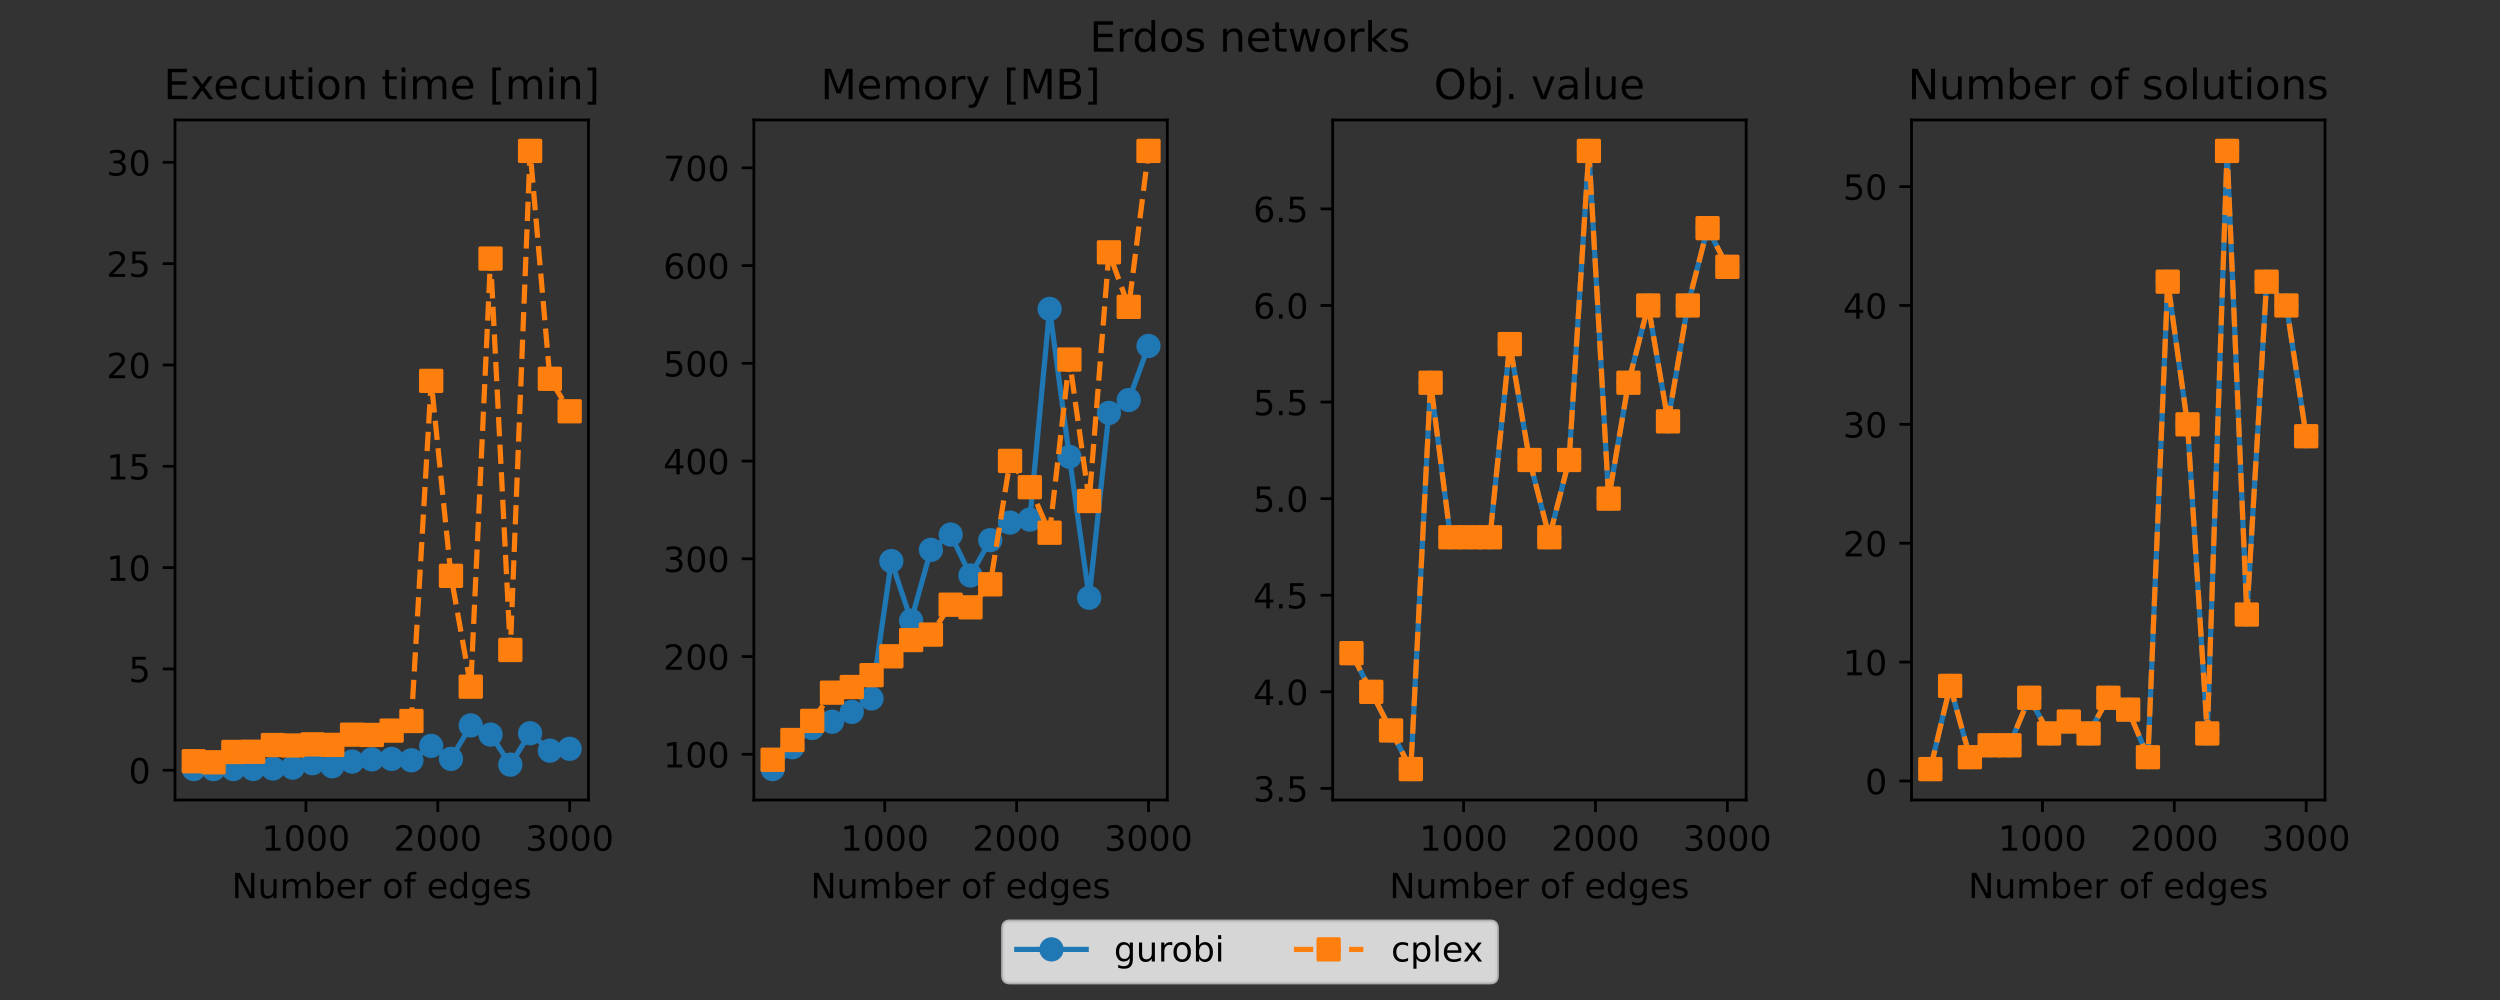 <?xml version="1.0" encoding="utf-8" standalone="no"?>
<!DOCTYPE svg PUBLIC "-//W3C//DTD SVG 1.1//EN"
  "http://www.w3.org/Graphics/SVG/1.1/DTD/svg11.dtd">
<!-- Created with matplotlib (https://matplotlib.org/) -->
<svg height="288pt" version="1.1" viewBox="0 0 720 288" width="720pt" xmlns="http://www.w3.org/2000/svg" xmlns:xlink="http://www.w3.org/1999/xlink">
 <rect x="0" y="0" width="720" height="288" fill="#333333" stroke="none"/>
 <defs>
  <style type="text/css">*{stroke-linecap:butt;stroke-linejoin:round;}</style>
 </defs>
 <g id="figure_1">
  <g id="patch_1">
   <path d="M 0 288 
L 720 288 
L 720 0 
L 0 0 
z
" style="fill:none;"/>
  </g>
  <g id="axes_1">
   <g id="patch_2">
    <path d="M 50.4 230.4 
L 169.477 230.4 
L 169.477 34.56 
L 50.4 34.56 
z
" style="fill:none;"/>
   </g>
   <g id="matplotlib.axis_1">
    <g id="xtick_1">
     <g id="line2d_1">
      <defs>
       <path d="M 0 0 
L 0 3.5 
" id="me976d5d92a" style="stroke:#000000;stroke-width:0.8;"/>
      </defs>
      <g>
       <use style="stroke:#000000;stroke-width:0.8;" x="88.098" xlink:href="#me976d5d92a" y="230.4"/>
      </g>
     </g>
     <g id="text_1">
      <!-- 1000 -->
      <g transform="translate(75.373 244.998)scale(0.1 -0.1)">
       <defs>
        <path d="M 12.406 8.297 
L 28.516 8.297 
L 28.516 63.922 
L 10.984 60.406 
L 10.984 69.391 
L 28.422 72.906 
L 38.281 72.906 
L 38.281 8.297 
L 54.391 8.297 
L 54.391 0 
L 12.406 0 
z
" id="DejaVuSans-49"/>
        <path d="M 31.781 66.406 
Q 24.172 66.406 20.328 58.906 
Q 16.5 51.422 16.5 36.375 
Q 16.5 21.391 20.328 13.891 
Q 24.172 6.391 31.781 6.391 
Q 39.453 6.391 43.281 13.891 
Q 47.125 21.391 47.125 36.375 
Q 47.125 51.422 43.281 58.906 
Q 39.453 66.406 31.781 66.406 
z
M 31.781 74.219 
Q 44.047 74.219 50.516 64.516 
Q 56.984 54.828 56.984 36.375 
Q 56.984 17.969 50.516 8.266 
Q 44.047 -1.422 31.781 -1.422 
Q 19.531 -1.422 13.062 8.266 
Q 6.594 17.969 6.594 36.375 
Q 6.594 54.828 13.062 64.516 
Q 19.531 74.219 31.781 74.219 
z
" id="DejaVuSans-48"/>
       </defs>
       <use xlink:href="#DejaVuSans-49"/>
       <use x="63.623" xlink:href="#DejaVuSans-48"/>
       <use x="127.246" xlink:href="#DejaVuSans-48"/>
       <use x="190.869" xlink:href="#DejaVuSans-48"/>
      </g>
     </g>
    </g>
    <g id="xtick_2">
     <g id="line2d_2">
      <g>
       <use style="stroke:#000000;stroke-width:0.8;" x="126.081" xlink:href="#me976d5d92a" y="230.4"/>
      </g>
     </g>
     <g id="text_2">
      <!-- 2000 -->
      <g transform="translate(113.356 244.998)scale(0.1 -0.1)">
       <defs>
        <path d="M 19.188 8.297 
L 53.609 8.297 
L 53.609 0 
L 7.328 0 
L 7.328 8.297 
Q 12.938 14.109 22.625 23.891 
Q 32.328 33.688 34.812 36.531 
Q 39.547 41.844 41.422 45.531 
Q 43.312 49.219 43.312 52.781 
Q 43.312 58.594 39.234 62.25 
Q 35.156 65.922 28.609 65.922 
Q 23.969 65.922 18.812 64.312 
Q 13.672 62.703 7.812 59.422 
L 7.812 69.391 
Q 13.766 71.781 18.938 73 
Q 24.125 74.219 28.422 74.219 
Q 39.75 74.219 46.484 68.547 
Q 53.219 62.891 53.219 53.422 
Q 53.219 48.922 51.531 44.891 
Q 49.859 40.875 45.406 35.406 
Q 44.188 33.984 37.641 27.219 
Q 31.109 20.453 19.188 8.297 
z
" id="DejaVuSans-50"/>
       </defs>
       <use xlink:href="#DejaVuSans-50"/>
       <use x="63.623" xlink:href="#DejaVuSans-48"/>
       <use x="127.246" xlink:href="#DejaVuSans-48"/>
       <use x="190.869" xlink:href="#DejaVuSans-48"/>
      </g>
     </g>
    </g>
    <g id="xtick_3">
     <g id="line2d_3">
      <g>
       <use style="stroke:#000000;stroke-width:0.8;" x="164.064" xlink:href="#me976d5d92a" y="230.4"/>
      </g>
     </g>
     <g id="text_3">
      <!-- 3000 -->
      <g transform="translate(151.339 244.998)scale(0.1 -0.1)">
       <defs>
        <path d="M 40.578 39.312 
Q 47.656 37.797 51.625 33 
Q 55.609 28.219 55.609 21.188 
Q 55.609 10.406 48.188 4.484 
Q 40.766 -1.422 27.094 -1.422 
Q 22.516 -1.422 17.656 -0.516 
Q 12.797 0.391 7.625 2.203 
L 7.625 11.719 
Q 11.719 9.328 16.594 8.109 
Q 21.484 6.891 26.812 6.891 
Q 36.078 6.891 40.938 10.547 
Q 45.797 14.203 45.797 21.188 
Q 45.797 27.641 41.281 31.266 
Q 36.766 34.906 28.719 34.906 
L 20.219 34.906 
L 20.219 43.016 
L 29.109 43.016 
Q 36.375 43.016 40.234 45.922 
Q 44.094 48.828 44.094 54.297 
Q 44.094 59.906 40.109 62.906 
Q 36.141 65.922 28.719 65.922 
Q 24.656 65.922 20.016 65.031 
Q 15.375 64.156 9.812 62.312 
L 9.812 71.094 
Q 15.438 72.656 20.344 73.438 
Q 25.25 74.219 29.594 74.219 
Q 40.828 74.219 47.359 69.109 
Q 53.906 64.016 53.906 55.328 
Q 53.906 49.266 50.438 45.094 
Q 46.969 40.922 40.578 39.312 
z
" id="DejaVuSans-51"/>
       </defs>
       <use xlink:href="#DejaVuSans-51"/>
       <use x="63.623" xlink:href="#DejaVuSans-48"/>
       <use x="127.246" xlink:href="#DejaVuSans-48"/>
       <use x="190.869" xlink:href="#DejaVuSans-48"/>
      </g>
     </g>
    </g>
    <g id="text_4">
     <!-- Number of edges -->
     <g transform="translate(66.749 258.677)scale(0.1 -0.1)">
      <defs>
       <path d="M 9.812 72.906 
L 23.094 72.906 
L 55.422 11.922 
L 55.422 72.906 
L 64.984 72.906 
L 64.984 0 
L 51.703 0 
L 19.391 60.984 
L 19.391 0 
L 9.812 0 
z
" id="DejaVuSans-78"/>
       <path d="M 8.5 21.578 
L 8.5 54.688 
L 17.484 54.688 
L 17.484 21.922 
Q 17.484 14.156 20.5 10.266 
Q 23.531 6.391 29.594 6.391 
Q 36.859 6.391 41.078 11.031 
Q 45.312 15.672 45.312 23.688 
L 45.312 54.688 
L 54.297 54.688 
L 54.297 0 
L 45.312 0 
L 45.312 8.406 
Q 42.047 3.422 37.719 1 
Q 33.406 -1.422 27.688 -1.422 
Q 18.266 -1.422 13.375 4.438 
Q 8.5 10.297 8.5 21.578 
z
M 31.109 56 
z
" id="DejaVuSans-117"/>
       <path d="M 52 44.188 
Q 55.375 50.25 60.062 53.125 
Q 64.75 56 71.094 56 
Q 79.641 56 84.281 50.016 
Q 88.922 44.047 88.922 33.016 
L 88.922 0 
L 79.891 0 
L 79.891 32.719 
Q 79.891 40.578 77.094 44.375 
Q 74.312 48.188 68.609 48.188 
Q 61.625 48.188 57.562 43.547 
Q 53.516 38.922 53.516 30.906 
L 53.516 0 
L 44.484 0 
L 44.484 32.719 
Q 44.484 40.625 41.703 44.406 
Q 38.922 48.188 33.109 48.188 
Q 26.219 48.188 22.156 43.531 
Q 18.109 38.875 18.109 30.906 
L 18.109 0 
L 9.078 0 
L 9.078 54.688 
L 18.109 54.688 
L 18.109 46.188 
Q 21.188 51.219 25.484 53.609 
Q 29.781 56 35.688 56 
Q 41.656 56 45.828 52.969 
Q 50 49.953 52 44.188 
z
" id="DejaVuSans-109"/>
       <path d="M 48.688 27.297 
Q 48.688 37.203 44.609 42.844 
Q 40.531 48.484 33.406 48.484 
Q 26.266 48.484 22.188 42.844 
Q 18.109 37.203 18.109 27.297 
Q 18.109 17.391 22.188 11.75 
Q 26.266 6.109 33.406 6.109 
Q 40.531 6.109 44.609 11.75 
Q 48.688 17.391 48.688 27.297 
z
M 18.109 46.391 
Q 20.953 51.266 25.266 53.625 
Q 29.594 56 35.594 56 
Q 45.562 56 51.781 48.094 
Q 58.016 40.188 58.016 27.297 
Q 58.016 14.406 51.781 6.484 
Q 45.562 -1.422 35.594 -1.422 
Q 29.594 -1.422 25.266 0.953 
Q 20.953 3.328 18.109 8.203 
L 18.109 0 
L 9.078 0 
L 9.078 75.984 
L 18.109 75.984 
z
" id="DejaVuSans-98"/>
       <path d="M 56.203 29.594 
L 56.203 25.203 
L 14.891 25.203 
Q 15.484 15.922 20.484 11.062 
Q 25.484 6.203 34.422 6.203 
Q 39.594 6.203 44.453 7.469 
Q 49.312 8.734 54.109 11.281 
L 54.109 2.781 
Q 49.266 0.734 44.188 -0.344 
Q 39.109 -1.422 33.891 -1.422 
Q 20.797 -1.422 13.156 6.188 
Q 5.516 13.812 5.516 26.812 
Q 5.516 40.234 12.766 48.109 
Q 20.016 56 32.328 56 
Q 43.359 56 49.781 48.891 
Q 56.203 41.797 56.203 29.594 
z
M 47.219 32.234 
Q 47.125 39.594 43.094 43.984 
Q 39.062 48.391 32.422 48.391 
Q 24.906 48.391 20.391 44.141 
Q 15.875 39.891 15.188 32.172 
z
" id="DejaVuSans-101"/>
       <path d="M 41.109 46.297 
Q 39.594 47.172 37.812 47.578 
Q 36.031 48 33.891 48 
Q 26.266 48 22.188 43.047 
Q 18.109 38.094 18.109 28.812 
L 18.109 0 
L 9.078 0 
L 9.078 54.688 
L 18.109 54.688 
L 18.109 46.188 
Q 20.953 51.172 25.484 53.578 
Q 30.031 56 36.531 56 
Q 37.453 56 38.578 55.875 
Q 39.703 55.766 41.062 55.516 
z
" id="DejaVuSans-114"/>
       <path id="DejaVuSans-32"/>
       <path d="M 30.609 48.391 
Q 23.391 48.391 19.188 42.75 
Q 14.984 37.109 14.984 27.297 
Q 14.984 17.484 19.156 11.844 
Q 23.344 6.203 30.609 6.203 
Q 37.797 6.203 41.984 11.859 
Q 46.188 17.531 46.188 27.297 
Q 46.188 37.016 41.984 42.703 
Q 37.797 48.391 30.609 48.391 
z
M 30.609 56 
Q 42.328 56 49.016 48.375 
Q 55.719 40.766 55.719 27.297 
Q 55.719 13.875 49.016 6.219 
Q 42.328 -1.422 30.609 -1.422 
Q 18.844 -1.422 12.172 6.219 
Q 5.516 13.875 5.516 27.297 
Q 5.516 40.766 12.172 48.375 
Q 18.844 56 30.609 56 
z
" id="DejaVuSans-111"/>
       <path d="M 37.109 75.984 
L 37.109 68.5 
L 28.516 68.5 
Q 23.688 68.5 21.797 66.547 
Q 19.922 64.594 19.922 59.516 
L 19.922 54.688 
L 34.719 54.688 
L 34.719 47.703 
L 19.922 47.703 
L 19.922 0 
L 10.891 0 
L 10.891 47.703 
L 2.297 47.703 
L 2.297 54.688 
L 10.891 54.688 
L 10.891 58.5 
Q 10.891 67.625 15.141 71.797 
Q 19.391 75.984 28.609 75.984 
z
" id="DejaVuSans-102"/>
       <path d="M 45.406 46.391 
L 45.406 75.984 
L 54.391 75.984 
L 54.391 0 
L 45.406 0 
L 45.406 8.203 
Q 42.578 3.328 38.25 0.953 
Q 33.938 -1.422 27.875 -1.422 
Q 17.969 -1.422 11.734 6.484 
Q 5.516 14.406 5.516 27.297 
Q 5.516 40.188 11.734 48.094 
Q 17.969 56 27.875 56 
Q 33.938 56 38.25 53.625 
Q 42.578 51.266 45.406 46.391 
z
M 14.797 27.297 
Q 14.797 17.391 18.875 11.75 
Q 22.953 6.109 30.078 6.109 
Q 37.203 6.109 41.297 11.75 
Q 45.406 17.391 45.406 27.297 
Q 45.406 37.203 41.297 42.844 
Q 37.203 48.484 30.078 48.484 
Q 22.953 48.484 18.875 42.844 
Q 14.797 37.203 14.797 27.297 
z
" id="DejaVuSans-100"/>
       <path d="M 45.406 27.984 
Q 45.406 37.75 41.375 43.109 
Q 37.359 48.484 30.078 48.484 
Q 22.859 48.484 18.828 43.109 
Q 14.797 37.75 14.797 27.984 
Q 14.797 18.266 18.828 12.891 
Q 22.859 7.516 30.078 7.516 
Q 37.359 7.516 41.375 12.891 
Q 45.406 18.266 45.406 27.984 
z
M 54.391 6.781 
Q 54.391 -7.172 48.188 -13.984 
Q 42 -20.797 29.203 -20.797 
Q 24.469 -20.797 20.266 -20.094 
Q 16.062 -19.391 12.109 -17.922 
L 12.109 -9.188 
Q 16.062 -11.328 19.922 -12.344 
Q 23.781 -13.375 27.781 -13.375 
Q 36.625 -13.375 41.016 -8.766 
Q 45.406 -4.156 45.406 5.172 
L 45.406 9.625 
Q 42.625 4.781 38.281 2.391 
Q 33.938 0 27.875 0 
Q 17.828 0 11.672 7.656 
Q 5.516 15.328 5.516 27.984 
Q 5.516 40.672 11.672 48.328 
Q 17.828 56 27.875 56 
Q 33.938 56 38.281 53.609 
Q 42.625 51.219 45.406 46.391 
L 45.406 54.688 
L 54.391 54.688 
z
" id="DejaVuSans-103"/>
       <path d="M 44.281 53.078 
L 44.281 44.578 
Q 40.484 46.531 36.375 47.5 
Q 32.281 48.484 27.875 48.484 
Q 21.188 48.484 17.844 46.438 
Q 14.5 44.391 14.5 40.281 
Q 14.5 37.156 16.891 35.375 
Q 19.281 33.594 26.516 31.984 
L 29.594 31.297 
Q 39.156 29.25 43.188 25.516 
Q 47.219 21.781 47.219 15.094 
Q 47.219 7.469 41.188 3.016 
Q 35.156 -1.422 24.609 -1.422 
Q 20.219 -1.422 15.453 -0.562 
Q 10.688 0.297 5.422 2 
L 5.422 11.281 
Q 10.406 8.688 15.234 7.391 
Q 20.062 6.109 24.812 6.109 
Q 31.156 6.109 34.562 8.281 
Q 37.984 10.453 37.984 14.406 
Q 37.984 18.062 35.516 20.016 
Q 33.062 21.969 24.703 23.781 
L 21.578 24.516 
Q 13.234 26.266 9.516 29.906 
Q 5.812 33.547 5.812 39.891 
Q 5.812 47.609 11.281 51.797 
Q 16.75 56 26.812 56 
Q 31.781 56 36.172 55.266 
Q 40.578 54.547 44.281 53.078 
z
" id="DejaVuSans-115"/>
      </defs>
      <use xlink:href="#DejaVuSans-78"/>
      <use x="74.805" xlink:href="#DejaVuSans-117"/>
      <use x="138.184" xlink:href="#DejaVuSans-109"/>
      <use x="235.596" xlink:href="#DejaVuSans-98"/>
      <use x="299.072" xlink:href="#DejaVuSans-101"/>
      <use x="360.596" xlink:href="#DejaVuSans-114"/>
      <use x="401.709" xlink:href="#DejaVuSans-32"/>
      <use x="433.496" xlink:href="#DejaVuSans-111"/>
      <use x="494.678" xlink:href="#DejaVuSans-102"/>
      <use x="529.883" xlink:href="#DejaVuSans-32"/>
      <use x="561.67" xlink:href="#DejaVuSans-101"/>
      <use x="623.193" xlink:href="#DejaVuSans-100"/>
      <use x="686.67" xlink:href="#DejaVuSans-103"/>
      <use x="750.146" xlink:href="#DejaVuSans-101"/>
      <use x="811.67" xlink:href="#DejaVuSans-115"/>
     </g>
    </g>
   </g>
   <g id="matplotlib.axis_2">
    <g id="ytick_1">
     <g id="line2d_4">
      <defs>
       <path d="M 0 0 
L -3.5 0 
" id="m74a83f2a10" style="stroke:#000000;stroke-width:0.8;"/>
      </defs>
      <g>
       <use style="stroke:#000000;stroke-width:0.8;" x="50.4" xlink:href="#m74a83f2a10" y="221.83"/>
      </g>
     </g>
     <g id="text_5">
      <!-- 0 -->
      <g transform="translate(37.038 225.629)scale(0.1 -0.1)">
       <use xlink:href="#DejaVuSans-48"/>
      </g>
     </g>
    </g>
    <g id="ytick_2">
     <g id="line2d_5">
      <g>
       <use style="stroke:#000000;stroke-width:0.8;" x="50.4" xlink:href="#m74a83f2a10" y="192.651"/>
      </g>
     </g>
     <g id="text_6">
      <!-- 5 -->
      <g transform="translate(37.038 196.45)scale(0.1 -0.1)">
       <defs>
        <path d="M 10.797 72.906 
L 49.516 72.906 
L 49.516 64.594 
L 19.828 64.594 
L 19.828 46.734 
Q 21.969 47.469 24.109 47.828 
Q 26.266 48.188 28.422 48.188 
Q 40.625 48.188 47.75 41.5 
Q 54.891 34.812 54.891 23.391 
Q 54.891 11.625 47.562 5.094 
Q 40.234 -1.422 26.906 -1.422 
Q 22.312 -1.422 17.547 -0.641 
Q 12.797 0.141 7.719 1.703 
L 7.719 11.625 
Q 12.109 9.234 16.797 8.062 
Q 21.484 6.891 26.703 6.891 
Q 35.156 6.891 40.078 11.328 
Q 45.016 15.766 45.016 23.391 
Q 45.016 31 40.078 35.438 
Q 35.156 39.891 26.703 39.891 
Q 22.75 39.891 18.812 39.016 
Q 14.891 38.141 10.797 36.281 
z
" id="DejaVuSans-53"/>
       </defs>
       <use xlink:href="#DejaVuSans-53"/>
      </g>
     </g>
    </g>
    <g id="ytick_3">
     <g id="line2d_6">
      <g>
       <use style="stroke:#000000;stroke-width:0.8;" x="50.4" xlink:href="#m74a83f2a10" y="163.472"/>
      </g>
     </g>
     <g id="text_7">
      <!-- 10 -->
      <g transform="translate(30.675 167.271)scale(0.1 -0.1)">
       <use xlink:href="#DejaVuSans-49"/>
       <use x="63.623" xlink:href="#DejaVuSans-48"/>
      </g>
     </g>
    </g>
    <g id="ytick_4">
     <g id="line2d_7">
      <g>
       <use style="stroke:#000000;stroke-width:0.8;" x="50.4" xlink:href="#m74a83f2a10" y="134.293"/>
      </g>
     </g>
     <g id="text_8">
      <!-- 15 -->
      <g transform="translate(30.675 138.092)scale(0.1 -0.1)">
       <use xlink:href="#DejaVuSans-49"/>
       <use x="63.623" xlink:href="#DejaVuSans-53"/>
      </g>
     </g>
    </g>
    <g id="ytick_5">
     <g id="line2d_8">
      <g>
       <use style="stroke:#000000;stroke-width:0.8;" x="50.4" xlink:href="#m74a83f2a10" y="105.114"/>
      </g>
     </g>
     <g id="text_9">
      <!-- 20 -->
      <g transform="translate(30.675 108.913)scale(0.1 -0.1)">
       <use xlink:href="#DejaVuSans-50"/>
       <use x="63.623" xlink:href="#DejaVuSans-48"/>
      </g>
     </g>
    </g>
    <g id="ytick_6">
     <g id="line2d_9">
      <g>
       <use style="stroke:#000000;stroke-width:0.8;" x="50.4" xlink:href="#m74a83f2a10" y="75.935"/>
      </g>
     </g>
     <g id="text_10">
      <!-- 25 -->
      <g transform="translate(30.675 79.734)scale(0.1 -0.1)">
       <use xlink:href="#DejaVuSans-50"/>
       <use x="63.623" xlink:href="#DejaVuSans-53"/>
      </g>
     </g>
    </g>
    <g id="ytick_7">
     <g id="line2d_10">
      <g>
       <use style="stroke:#000000;stroke-width:0.8;" x="50.4" xlink:href="#m74a83f2a10" y="46.756"/>
      </g>
     </g>
     <g id="text_11">
      <!-- 30 -->
      <g transform="translate(30.675 50.555)scale(0.1 -0.1)">
       <use xlink:href="#DejaVuSans-51"/>
       <use x="63.623" xlink:href="#DejaVuSans-48"/>
      </g>
     </g>
    </g>
   </g>
   <g id="line2d_11">
    <path clip-path="url(#p5bf4633199)" d="M 55.813 221.492 
L 61.51 221.498 
L 67.208 221.486 
L 72.905 221.463 
L 78.602 221.333 
L 84.3 221.085 
L 89.997 219.801 
L 95.695 220.685 
L 101.392 219.336 
L 107.09 218.702 
L 112.787 218.565 
L 118.485 218.968 
L 124.182 214.807 
L 129.88 218.561 
L 135.577 208.921 
L 141.274 211.558 
L 146.972 220.22 
L 152.669 211.175 
L 158.367 216.186 
L 164.064 215.654 
" style="fill:none;stroke:#1f77b4;stroke-linecap:square;stroke-width:1.5;"/>
    <defs>
     <path d="M 0 3 
C 0.796 3 1.559 2.684 2.121 2.121 
C 2.684 1.559 3 0.796 3 0 
C 3 -0.796 2.684 -1.559 2.121 -2.121 
C 1.559 -2.684 0.796 -3 0 -3 
C -0.796 -3 -1.559 -2.684 -2.121 -2.121 
C -2.684 -1.559 -3 -0.796 -3 0 
C -3 0.796 -2.684 1.559 -2.121 2.121 
C -1.559 2.684 -0.796 3 0 3 
z
" id="m1d99f7f38a" style="stroke:#1f77b4;"/>
    </defs>
    <g clip-path="url(#p5bf4633199)">
     <use style="fill:#1f77b4;stroke:#1f77b4;" x="55.813" xlink:href="#m1d99f7f38a" y="221.492"/>
     <use style="fill:#1f77b4;stroke:#1f77b4;" x="61.51" xlink:href="#m1d99f7f38a" y="221.498"/>
     <use style="fill:#1f77b4;stroke:#1f77b4;" x="67.208" xlink:href="#m1d99f7f38a" y="221.486"/>
     <use style="fill:#1f77b4;stroke:#1f77b4;" x="72.905" xlink:href="#m1d99f7f38a" y="221.463"/>
     <use style="fill:#1f77b4;stroke:#1f77b4;" x="78.602" xlink:href="#m1d99f7f38a" y="221.333"/>
     <use style="fill:#1f77b4;stroke:#1f77b4;" x="84.3" xlink:href="#m1d99f7f38a" y="221.085"/>
     <use style="fill:#1f77b4;stroke:#1f77b4;" x="89.997" xlink:href="#m1d99f7f38a" y="219.801"/>
     <use style="fill:#1f77b4;stroke:#1f77b4;" x="95.695" xlink:href="#m1d99f7f38a" y="220.685"/>
     <use style="fill:#1f77b4;stroke:#1f77b4;" x="101.392" xlink:href="#m1d99f7f38a" y="219.336"/>
     <use style="fill:#1f77b4;stroke:#1f77b4;" x="107.09" xlink:href="#m1d99f7f38a" y="218.702"/>
     <use style="fill:#1f77b4;stroke:#1f77b4;" x="112.787" xlink:href="#m1d99f7f38a" y="218.565"/>
     <use style="fill:#1f77b4;stroke:#1f77b4;" x="118.485" xlink:href="#m1d99f7f38a" y="218.968"/>
     <use style="fill:#1f77b4;stroke:#1f77b4;" x="124.182" xlink:href="#m1d99f7f38a" y="214.807"/>
     <use style="fill:#1f77b4;stroke:#1f77b4;" x="129.88" xlink:href="#m1d99f7f38a" y="218.561"/>
     <use style="fill:#1f77b4;stroke:#1f77b4;" x="135.577" xlink:href="#m1d99f7f38a" y="208.921"/>
     <use style="fill:#1f77b4;stroke:#1f77b4;" x="141.274" xlink:href="#m1d99f7f38a" y="211.558"/>
     <use style="fill:#1f77b4;stroke:#1f77b4;" x="146.972" xlink:href="#m1d99f7f38a" y="220.22"/>
     <use style="fill:#1f77b4;stroke:#1f77b4;" x="152.669" xlink:href="#m1d99f7f38a" y="211.175"/>
     <use style="fill:#1f77b4;stroke:#1f77b4;" x="158.367" xlink:href="#m1d99f7f38a" y="216.186"/>
     <use style="fill:#1f77b4;stroke:#1f77b4;" x="164.064" xlink:href="#m1d99f7f38a" y="215.654"/>
    </g>
   </g>
   <g id="line2d_12">
    <path clip-path="url(#p5bf4633199)" d="M 55.813 219.237 
L 61.51 219.536 
L 67.208 216.569 
L 72.905 216.511 
L 78.602 214.572 
L 84.3 214.693 
L 89.997 214.381 
L 95.695 214.53 
L 101.392 211.582 
L 107.09 211.669 
L 112.787 210.409 
L 118.485 207.646 
L 124.182 109.691 
L 129.88 165.837 
L 135.577 197.763 
L 141.274 74.465 
L 146.972 187.187 
L 152.669 43.462 
L 158.367 109.096 
L 164.064 118.447 
" style="fill:none;stroke:#ff7f0e;stroke-dasharray:5.55,2.4;stroke-dashoffset:0;stroke-width:1.5;"/>
    <defs>
     <path d="M -3 3 
L 3 3 
L 3 -3 
L -3 -3 
z
" id="m020ccfdd85" style="stroke:#ff7f0e;stroke-linejoin:miter;"/>
    </defs>
    <g clip-path="url(#p5bf4633199)">
     <use style="fill:#ff7f0e;stroke:#ff7f0e;stroke-linejoin:miter;" x="55.813" xlink:href="#m020ccfdd85" y="219.237"/>
     <use style="fill:#ff7f0e;stroke:#ff7f0e;stroke-linejoin:miter;" x="61.51" xlink:href="#m020ccfdd85" y="219.536"/>
     <use style="fill:#ff7f0e;stroke:#ff7f0e;stroke-linejoin:miter;" x="67.208" xlink:href="#m020ccfdd85" y="216.569"/>
     <use style="fill:#ff7f0e;stroke:#ff7f0e;stroke-linejoin:miter;" x="72.905" xlink:href="#m020ccfdd85" y="216.511"/>
     <use style="fill:#ff7f0e;stroke:#ff7f0e;stroke-linejoin:miter;" x="78.602" xlink:href="#m020ccfdd85" y="214.572"/>
     <use style="fill:#ff7f0e;stroke:#ff7f0e;stroke-linejoin:miter;" x="84.3" xlink:href="#m020ccfdd85" y="214.693"/>
     <use style="fill:#ff7f0e;stroke:#ff7f0e;stroke-linejoin:miter;" x="89.997" xlink:href="#m020ccfdd85" y="214.381"/>
     <use style="fill:#ff7f0e;stroke:#ff7f0e;stroke-linejoin:miter;" x="95.695" xlink:href="#m020ccfdd85" y="214.53"/>
     <use style="fill:#ff7f0e;stroke:#ff7f0e;stroke-linejoin:miter;" x="101.392" xlink:href="#m020ccfdd85" y="211.582"/>
     <use style="fill:#ff7f0e;stroke:#ff7f0e;stroke-linejoin:miter;" x="107.09" xlink:href="#m020ccfdd85" y="211.669"/>
     <use style="fill:#ff7f0e;stroke:#ff7f0e;stroke-linejoin:miter;" x="112.787" xlink:href="#m020ccfdd85" y="210.409"/>
     <use style="fill:#ff7f0e;stroke:#ff7f0e;stroke-linejoin:miter;" x="118.485" xlink:href="#m020ccfdd85" y="207.646"/>
     <use style="fill:#ff7f0e;stroke:#ff7f0e;stroke-linejoin:miter;" x="124.182" xlink:href="#m020ccfdd85" y="109.691"/>
     <use style="fill:#ff7f0e;stroke:#ff7f0e;stroke-linejoin:miter;" x="129.88" xlink:href="#m020ccfdd85" y="165.837"/>
     <use style="fill:#ff7f0e;stroke:#ff7f0e;stroke-linejoin:miter;" x="135.577" xlink:href="#m020ccfdd85" y="197.763"/>
     <use style="fill:#ff7f0e;stroke:#ff7f0e;stroke-linejoin:miter;" x="141.274" xlink:href="#m020ccfdd85" y="74.465"/>
     <use style="fill:#ff7f0e;stroke:#ff7f0e;stroke-linejoin:miter;" x="146.972" xlink:href="#m020ccfdd85" y="187.187"/>
     <use style="fill:#ff7f0e;stroke:#ff7f0e;stroke-linejoin:miter;" x="152.669" xlink:href="#m020ccfdd85" y="43.462"/>
     <use style="fill:#ff7f0e;stroke:#ff7f0e;stroke-linejoin:miter;" x="158.367" xlink:href="#m020ccfdd85" y="109.096"/>
     <use style="fill:#ff7f0e;stroke:#ff7f0e;stroke-linejoin:miter;" x="164.064" xlink:href="#m020ccfdd85" y="118.447"/>
    </g>
   </g>
   <g id="patch_3">
    <path d="M 50.4 230.4 
L 50.4 34.56 
" style="fill:none;stroke:#000000;stroke-linecap:square;stroke-linejoin:miter;stroke-width:0.8;"/>
   </g>
   <g id="patch_4">
    <path d="M 169.477 230.4 
L 169.477 34.56 
" style="fill:none;stroke:#000000;stroke-linecap:square;stroke-linejoin:miter;stroke-width:0.8;"/>
   </g>
   <g id="patch_5">
    <path d="M 50.4 230.4 
L 169.477 230.4 
" style="fill:none;stroke:#000000;stroke-linecap:square;stroke-linejoin:miter;stroke-width:0.8;"/>
   </g>
   <g id="patch_6">
    <path d="M 50.4 34.56 
L 169.477 34.56 
" style="fill:none;stroke:#000000;stroke-linecap:square;stroke-linejoin:miter;stroke-width:0.8;"/>
   </g>
   <g id="text_12">
    <!-- Execution time [min] -->
    <g transform="translate(47.133 28.56)scale(0.12 -0.12)">
     <defs>
      <path d="M 9.812 72.906 
L 55.906 72.906 
L 55.906 64.594 
L 19.672 64.594 
L 19.672 43.016 
L 54.391 43.016 
L 54.391 34.719 
L 19.672 34.719 
L 19.672 8.297 
L 56.781 8.297 
L 56.781 0 
L 9.812 0 
z
" id="DejaVuSans-69"/>
      <path d="M 54.891 54.688 
L 35.109 28.078 
L 55.906 0 
L 45.312 0 
L 29.391 21.484 
L 13.484 0 
L 2.875 0 
L 24.125 28.609 
L 4.688 54.688 
L 15.281 54.688 
L 29.781 35.203 
L 44.281 54.688 
z
" id="DejaVuSans-120"/>
      <path d="M 48.781 52.594 
L 48.781 44.188 
Q 44.969 46.297 41.141 47.344 
Q 37.312 48.391 33.406 48.391 
Q 24.656 48.391 19.812 42.844 
Q 14.984 37.312 14.984 27.297 
Q 14.984 17.281 19.812 11.734 
Q 24.656 6.203 33.406 6.203 
Q 37.312 6.203 41.141 7.25 
Q 44.969 8.297 48.781 10.406 
L 48.781 2.094 
Q 45.016 0.344 40.984 -0.531 
Q 36.969 -1.422 32.422 -1.422 
Q 20.062 -1.422 12.781 6.344 
Q 5.516 14.109 5.516 27.297 
Q 5.516 40.672 12.859 48.328 
Q 20.219 56 33.016 56 
Q 37.156 56 41.109 55.141 
Q 45.062 54.297 48.781 52.594 
z
" id="DejaVuSans-99"/>
      <path d="M 18.312 70.219 
L 18.312 54.688 
L 36.812 54.688 
L 36.812 47.703 
L 18.312 47.703 
L 18.312 18.016 
Q 18.312 11.328 20.141 9.422 
Q 21.969 7.516 27.594 7.516 
L 36.812 7.516 
L 36.812 0 
L 27.594 0 
Q 17.188 0 13.234 3.875 
Q 9.281 7.766 9.281 18.016 
L 9.281 47.703 
L 2.688 47.703 
L 2.688 54.688 
L 9.281 54.688 
L 9.281 70.219 
z
" id="DejaVuSans-116"/>
      <path d="M 9.422 54.688 
L 18.406 54.688 
L 18.406 0 
L 9.422 0 
z
M 9.422 75.984 
L 18.406 75.984 
L 18.406 64.594 
L 9.422 64.594 
z
" id="DejaVuSans-105"/>
      <path d="M 54.891 33.016 
L 54.891 0 
L 45.906 0 
L 45.906 32.719 
Q 45.906 40.484 42.875 44.328 
Q 39.844 48.188 33.797 48.188 
Q 26.516 48.188 22.312 43.547 
Q 18.109 38.922 18.109 30.906 
L 18.109 0 
L 9.078 0 
L 9.078 54.688 
L 18.109 54.688 
L 18.109 46.188 
Q 21.344 51.125 25.703 53.562 
Q 30.078 56 35.797 56 
Q 45.219 56 50.047 50.172 
Q 54.891 44.344 54.891 33.016 
z
" id="DejaVuSans-110"/>
      <path d="M 8.594 75.984 
L 29.297 75.984 
L 29.297 69 
L 17.578 69 
L 17.578 -6.203 
L 29.297 -6.203 
L 29.297 -13.188 
L 8.594 -13.188 
z
" id="DejaVuSans-91"/>
      <path d="M 30.422 75.984 
L 30.422 -13.188 
L 9.719 -13.188 
L 9.719 -6.203 
L 21.391 -6.203 
L 21.391 69 
L 9.719 69 
L 9.719 75.984 
z
" id="DejaVuSans-93"/>
     </defs>
     <use xlink:href="#DejaVuSans-69"/>
     <use x="63.184" xlink:href="#DejaVuSans-120"/>
     <use x="119.238" xlink:href="#DejaVuSans-101"/>
     <use x="180.762" xlink:href="#DejaVuSans-99"/>
     <use x="235.742" xlink:href="#DejaVuSans-117"/>
     <use x="299.121" xlink:href="#DejaVuSans-116"/>
     <use x="338.33" xlink:href="#DejaVuSans-105"/>
     <use x="366.113" xlink:href="#DejaVuSans-111"/>
     <use x="427.295" xlink:href="#DejaVuSans-110"/>
     <use x="490.674" xlink:href="#DejaVuSans-32"/>
     <use x="522.461" xlink:href="#DejaVuSans-116"/>
     <use x="561.67" xlink:href="#DejaVuSans-105"/>
     <use x="589.453" xlink:href="#DejaVuSans-109"/>
     <use x="686.865" xlink:href="#DejaVuSans-101"/>
     <use x="748.389" xlink:href="#DejaVuSans-32"/>
     <use x="780.176" xlink:href="#DejaVuSans-91"/>
     <use x="819.189" xlink:href="#DejaVuSans-109"/>
     <use x="916.602" xlink:href="#DejaVuSans-105"/>
     <use x="944.385" xlink:href="#DejaVuSans-110"/>
     <use x="1007.764" xlink:href="#DejaVuSans-93"/>
    </g>
   </g>
  </g>
  <g id="axes_2">
   <g id="patch_7">
    <path d="M 217.108 230.4 
L 336.185 230.4 
L 336.185 34.56 
L 217.108 34.56 
z
" style="fill:none;"/>
   </g>
   <g id="matplotlib.axis_3">
    <g id="xtick_4">
     <g id="line2d_13">
      <g>
       <use style="stroke:#000000;stroke-width:0.8;" x="254.806" xlink:href="#me976d5d92a" y="230.4"/>
      </g>
     </g>
     <g id="text_13">
      <!-- 1000 -->
      <g transform="translate(242.081 244.998)scale(0.1 -0.1)">
       <use xlink:href="#DejaVuSans-49"/>
       <use x="63.623" xlink:href="#DejaVuSans-48"/>
       <use x="127.246" xlink:href="#DejaVuSans-48"/>
       <use x="190.869" xlink:href="#DejaVuSans-48"/>
      </g>
     </g>
    </g>
    <g id="xtick_5">
     <g id="line2d_14">
      <g>
       <use style="stroke:#000000;stroke-width:0.8;" x="292.789" xlink:href="#me976d5d92a" y="230.4"/>
      </g>
     </g>
     <g id="text_14">
      <!-- 2000 -->
      <g transform="translate(280.064 244.998)scale(0.1 -0.1)">
       <use xlink:href="#DejaVuSans-50"/>
       <use x="63.623" xlink:href="#DejaVuSans-48"/>
       <use x="127.246" xlink:href="#DejaVuSans-48"/>
       <use x="190.869" xlink:href="#DejaVuSans-48"/>
      </g>
     </g>
    </g>
    <g id="xtick_6">
     <g id="line2d_15">
      <g>
       <use style="stroke:#000000;stroke-width:0.8;" x="330.772" xlink:href="#me976d5d92a" y="230.4"/>
      </g>
     </g>
     <g id="text_15">
      <!-- 3000 -->
      <g transform="translate(318.047 244.998)scale(0.1 -0.1)">
       <use xlink:href="#DejaVuSans-51"/>
       <use x="63.623" xlink:href="#DejaVuSans-48"/>
       <use x="127.246" xlink:href="#DejaVuSans-48"/>
       <use x="190.869" xlink:href="#DejaVuSans-48"/>
      </g>
     </g>
    </g>
    <g id="text_16">
     <!-- Number of edges -->
     <g transform="translate(233.456 258.677)scale(0.1 -0.1)">
      <use xlink:href="#DejaVuSans-78"/>
      <use x="74.805" xlink:href="#DejaVuSans-117"/>
      <use x="138.184" xlink:href="#DejaVuSans-109"/>
      <use x="235.596" xlink:href="#DejaVuSans-98"/>
      <use x="299.072" xlink:href="#DejaVuSans-101"/>
      <use x="360.596" xlink:href="#DejaVuSans-114"/>
      <use x="401.709" xlink:href="#DejaVuSans-32"/>
      <use x="433.496" xlink:href="#DejaVuSans-111"/>
      <use x="494.678" xlink:href="#DejaVuSans-102"/>
      <use x="529.883" xlink:href="#DejaVuSans-32"/>
      <use x="561.67" xlink:href="#DejaVuSans-101"/>
      <use x="623.193" xlink:href="#DejaVuSans-100"/>
      <use x="686.67" xlink:href="#DejaVuSans-103"/>
      <use x="750.146" xlink:href="#DejaVuSans-101"/>
      <use x="811.67" xlink:href="#DejaVuSans-115"/>
     </g>
    </g>
   </g>
   <g id="matplotlib.axis_4">
    <g id="ytick_8">
     <g id="line2d_16">
      <g>
       <use style="stroke:#000000;stroke-width:0.8;" x="217.108" xlink:href="#m74a83f2a10" y="217.225"/>
      </g>
     </g>
     <g id="text_17">
      <!-- 100 -->
      <g transform="translate(191.02 221.024)scale(0.1 -0.1)">
       <use xlink:href="#DejaVuSans-49"/>
       <use x="63.623" xlink:href="#DejaVuSans-48"/>
       <use x="127.246" xlink:href="#DejaVuSans-48"/>
      </g>
     </g>
    </g>
    <g id="ytick_9">
     <g id="line2d_17">
      <g>
       <use style="stroke:#000000;stroke-width:0.8;" x="217.108" xlink:href="#m74a83f2a10" y="189.077"/>
      </g>
     </g>
     <g id="text_18">
      <!-- 200 -->
      <g transform="translate(191.02 192.876)scale(0.1 -0.1)">
       <use xlink:href="#DejaVuSans-50"/>
       <use x="63.623" xlink:href="#DejaVuSans-48"/>
       <use x="127.246" xlink:href="#DejaVuSans-48"/>
      </g>
     </g>
    </g>
    <g id="ytick_10">
     <g id="line2d_18">
      <g>
       <use style="stroke:#000000;stroke-width:0.8;" x="217.108" xlink:href="#m74a83f2a10" y="160.928"/>
      </g>
     </g>
     <g id="text_19">
      <!-- 300 -->
      <g transform="translate(191.02 164.727)scale(0.1 -0.1)">
       <use xlink:href="#DejaVuSans-51"/>
       <use x="63.623" xlink:href="#DejaVuSans-48"/>
       <use x="127.246" xlink:href="#DejaVuSans-48"/>
      </g>
     </g>
    </g>
    <g id="ytick_11">
     <g id="line2d_19">
      <g>
       <use style="stroke:#000000;stroke-width:0.8;" x="217.108" xlink:href="#m74a83f2a10" y="132.78"/>
      </g>
     </g>
     <g id="text_20">
      <!-- 400 -->
      <g transform="translate(191.02 136.579)scale(0.1 -0.1)">
       <defs>
        <path d="M 37.797 64.312 
L 12.891 25.391 
L 37.797 25.391 
z
M 35.203 72.906 
L 47.609 72.906 
L 47.609 25.391 
L 58.016 25.391 
L 58.016 17.188 
L 47.609 17.188 
L 47.609 0 
L 37.797 0 
L 37.797 17.188 
L 4.891 17.188 
L 4.891 26.703 
z
" id="DejaVuSans-52"/>
       </defs>
       <use xlink:href="#DejaVuSans-52"/>
       <use x="63.623" xlink:href="#DejaVuSans-48"/>
       <use x="127.246" xlink:href="#DejaVuSans-48"/>
      </g>
     </g>
    </g>
    <g id="ytick_12">
     <g id="line2d_20">
      <g>
       <use style="stroke:#000000;stroke-width:0.8;" x="217.108" xlink:href="#m74a83f2a10" y="104.631"/>
      </g>
     </g>
     <g id="text_21">
      <!-- 500 -->
      <g transform="translate(191.02 108.431)scale(0.1 -0.1)">
       <use xlink:href="#DejaVuSans-53"/>
       <use x="63.623" xlink:href="#DejaVuSans-48"/>
       <use x="127.246" xlink:href="#DejaVuSans-48"/>
      </g>
     </g>
    </g>
    <g id="ytick_13">
     <g id="line2d_21">
      <g>
       <use style="stroke:#000000;stroke-width:0.8;" x="217.108" xlink:href="#m74a83f2a10" y="76.483"/>
      </g>
     </g>
     <g id="text_22">
      <!-- 600 -->
      <g transform="translate(191.02 80.282)scale(0.1 -0.1)">
       <defs>
        <path d="M 33.016 40.375 
Q 26.375 40.375 22.484 35.828 
Q 18.609 31.297 18.609 23.391 
Q 18.609 15.531 22.484 10.953 
Q 26.375 6.391 33.016 6.391 
Q 39.656 6.391 43.531 10.953 
Q 47.406 15.531 47.406 23.391 
Q 47.406 31.297 43.531 35.828 
Q 39.656 40.375 33.016 40.375 
z
M 52.594 71.297 
L 52.594 62.312 
Q 48.875 64.062 45.094 64.984 
Q 41.312 65.922 37.594 65.922 
Q 27.828 65.922 22.672 59.328 
Q 17.531 52.734 16.797 39.406 
Q 19.672 43.656 24.016 45.922 
Q 28.375 48.188 33.594 48.188 
Q 44.578 48.188 50.953 41.516 
Q 57.328 34.859 57.328 23.391 
Q 57.328 12.156 50.688 5.359 
Q 44.047 -1.422 33.016 -1.422 
Q 20.359 -1.422 13.672 8.266 
Q 6.984 17.969 6.984 36.375 
Q 6.984 53.656 15.188 63.938 
Q 23.391 74.219 37.203 74.219 
Q 40.922 74.219 44.703 73.484 
Q 48.484 72.75 52.594 71.297 
z
" id="DejaVuSans-54"/>
       </defs>
       <use xlink:href="#DejaVuSans-54"/>
       <use x="63.623" xlink:href="#DejaVuSans-48"/>
       <use x="127.246" xlink:href="#DejaVuSans-48"/>
      </g>
     </g>
    </g>
    <g id="ytick_14">
     <g id="line2d_22">
      <g>
       <use style="stroke:#000000;stroke-width:0.8;" x="217.108" xlink:href="#m74a83f2a10" y="48.334"/>
      </g>
     </g>
     <g id="text_23">
      <!-- 700 -->
      <g transform="translate(191.02 52.134)scale(0.1 -0.1)">
       <defs>
        <path d="M 8.203 72.906 
L 55.078 72.906 
L 55.078 68.703 
L 28.609 0 
L 18.312 0 
L 43.219 64.594 
L 8.203 64.594 
z
" id="DejaVuSans-55"/>
       </defs>
       <use xlink:href="#DejaVuSans-55"/>
       <use x="63.623" xlink:href="#DejaVuSans-48"/>
       <use x="127.246" xlink:href="#DejaVuSans-48"/>
      </g>
     </g>
    </g>
   </g>
   <g id="line2d_23">
    <path clip-path="url(#pe180fa466d)" d="M 222.52 221.498 
L 228.218 215.199 
L 233.915 209.656 
L 239.613 207.852 
L 245.31 205.029 
L 251.008 201.155 
L 256.705 161.581 
L 262.403 178.746 
L 268.1 158.361 
L 273.797 153.95 
L 279.495 165.733 
L 285.192 155.566 
L 290.89 150.508 
L 296.587 149.641 
L 302.285 88.964 
L 307.982 131.555 
L 313.68 172.165 
L 319.377 118.914 
L 325.075 115.209 
L 330.772 99.641 
" style="fill:none;stroke:#1f77b4;stroke-linecap:square;stroke-width:1.5;"/>
    <g clip-path="url(#pe180fa466d)">
     <use style="fill:#1f77b4;stroke:#1f77b4;" x="222.52" xlink:href="#m1d99f7f38a" y="221.498"/>
     <use style="fill:#1f77b4;stroke:#1f77b4;" x="228.218" xlink:href="#m1d99f7f38a" y="215.199"/>
     <use style="fill:#1f77b4;stroke:#1f77b4;" x="233.915" xlink:href="#m1d99f7f38a" y="209.656"/>
     <use style="fill:#1f77b4;stroke:#1f77b4;" x="239.613" xlink:href="#m1d99f7f38a" y="207.852"/>
     <use style="fill:#1f77b4;stroke:#1f77b4;" x="245.31" xlink:href="#m1d99f7f38a" y="205.029"/>
     <use style="fill:#1f77b4;stroke:#1f77b4;" x="251.008" xlink:href="#m1d99f7f38a" y="201.155"/>
     <use style="fill:#1f77b4;stroke:#1f77b4;" x="256.705" xlink:href="#m1d99f7f38a" y="161.581"/>
     <use style="fill:#1f77b4;stroke:#1f77b4;" x="262.403" xlink:href="#m1d99f7f38a" y="178.746"/>
     <use style="fill:#1f77b4;stroke:#1f77b4;" x="268.1" xlink:href="#m1d99f7f38a" y="158.361"/>
     <use style="fill:#1f77b4;stroke:#1f77b4;" x="273.797" xlink:href="#m1d99f7f38a" y="153.95"/>
     <use style="fill:#1f77b4;stroke:#1f77b4;" x="279.495" xlink:href="#m1d99f7f38a" y="165.733"/>
     <use style="fill:#1f77b4;stroke:#1f77b4;" x="285.192" xlink:href="#m1d99f7f38a" y="155.566"/>
     <use style="fill:#1f77b4;stroke:#1f77b4;" x="290.89" xlink:href="#m1d99f7f38a" y="150.508"/>
     <use style="fill:#1f77b4;stroke:#1f77b4;" x="296.587" xlink:href="#m1d99f7f38a" y="149.641"/>
     <use style="fill:#1f77b4;stroke:#1f77b4;" x="302.285" xlink:href="#m1d99f7f38a" y="88.964"/>
     <use style="fill:#1f77b4;stroke:#1f77b4;" x="307.982" xlink:href="#m1d99f7f38a" y="131.555"/>
     <use style="fill:#1f77b4;stroke:#1f77b4;" x="313.68" xlink:href="#m1d99f7f38a" y="172.165"/>
     <use style="fill:#1f77b4;stroke:#1f77b4;" x="319.377" xlink:href="#m1d99f7f38a" y="118.914"/>
     <use style="fill:#1f77b4;stroke:#1f77b4;" x="325.075" xlink:href="#m1d99f7f38a" y="115.209"/>
     <use style="fill:#1f77b4;stroke:#1f77b4;" x="330.772" xlink:href="#m1d99f7f38a" y="99.641"/>
    </g>
   </g>
   <g id="line2d_24">
    <path clip-path="url(#pe180fa466d)" d="M 222.52 218.81 
L 228.218 213.116 
L 233.915 207.607 
L 239.613 199.483 
L 245.31 197.862 
L 251.008 194.45 
L 256.705 189.009 
L 262.403 184.337 
L 268.1 182.757 
L 273.797 174.155 
L 279.495 174.91 
L 285.192 168.281 
L 290.89 132.743 
L 296.587 140.315 
L 302.285 153.421 
L 307.982 103.55 
L 313.68 144.287 
L 319.377 72.674 
L 325.075 88.381 
L 330.772 43.462 
" style="fill:none;stroke:#ff7f0e;stroke-dasharray:5.55,2.4;stroke-dashoffset:0;stroke-width:1.5;"/>
    <g clip-path="url(#pe180fa466d)">
     <use style="fill:#ff7f0e;stroke:#ff7f0e;stroke-linejoin:miter;" x="222.52" xlink:href="#m020ccfdd85" y="218.81"/>
     <use style="fill:#ff7f0e;stroke:#ff7f0e;stroke-linejoin:miter;" x="228.218" xlink:href="#m020ccfdd85" y="213.116"/>
     <use style="fill:#ff7f0e;stroke:#ff7f0e;stroke-linejoin:miter;" x="233.915" xlink:href="#m020ccfdd85" y="207.607"/>
     <use style="fill:#ff7f0e;stroke:#ff7f0e;stroke-linejoin:miter;" x="239.613" xlink:href="#m020ccfdd85" y="199.483"/>
     <use style="fill:#ff7f0e;stroke:#ff7f0e;stroke-linejoin:miter;" x="245.31" xlink:href="#m020ccfdd85" y="197.862"/>
     <use style="fill:#ff7f0e;stroke:#ff7f0e;stroke-linejoin:miter;" x="251.008" xlink:href="#m020ccfdd85" y="194.45"/>
     <use style="fill:#ff7f0e;stroke:#ff7f0e;stroke-linejoin:miter;" x="256.705" xlink:href="#m020ccfdd85" y="189.009"/>
     <use style="fill:#ff7f0e;stroke:#ff7f0e;stroke-linejoin:miter;" x="262.403" xlink:href="#m020ccfdd85" y="184.337"/>
     <use style="fill:#ff7f0e;stroke:#ff7f0e;stroke-linejoin:miter;" x="268.1" xlink:href="#m020ccfdd85" y="182.757"/>
     <use style="fill:#ff7f0e;stroke:#ff7f0e;stroke-linejoin:miter;" x="273.797" xlink:href="#m020ccfdd85" y="174.155"/>
     <use style="fill:#ff7f0e;stroke:#ff7f0e;stroke-linejoin:miter;" x="279.495" xlink:href="#m020ccfdd85" y="174.91"/>
     <use style="fill:#ff7f0e;stroke:#ff7f0e;stroke-linejoin:miter;" x="285.192" xlink:href="#m020ccfdd85" y="168.281"/>
     <use style="fill:#ff7f0e;stroke:#ff7f0e;stroke-linejoin:miter;" x="290.89" xlink:href="#m020ccfdd85" y="132.743"/>
     <use style="fill:#ff7f0e;stroke:#ff7f0e;stroke-linejoin:miter;" x="296.587" xlink:href="#m020ccfdd85" y="140.315"/>
     <use style="fill:#ff7f0e;stroke:#ff7f0e;stroke-linejoin:miter;" x="302.285" xlink:href="#m020ccfdd85" y="153.421"/>
     <use style="fill:#ff7f0e;stroke:#ff7f0e;stroke-linejoin:miter;" x="307.982" xlink:href="#m020ccfdd85" y="103.55"/>
     <use style="fill:#ff7f0e;stroke:#ff7f0e;stroke-linejoin:miter;" x="313.68" xlink:href="#m020ccfdd85" y="144.287"/>
     <use style="fill:#ff7f0e;stroke:#ff7f0e;stroke-linejoin:miter;" x="319.377" xlink:href="#m020ccfdd85" y="72.674"/>
     <use style="fill:#ff7f0e;stroke:#ff7f0e;stroke-linejoin:miter;" x="325.075" xlink:href="#m020ccfdd85" y="88.381"/>
     <use style="fill:#ff7f0e;stroke:#ff7f0e;stroke-linejoin:miter;" x="330.772" xlink:href="#m020ccfdd85" y="43.462"/>
    </g>
   </g>
   <g id="patch_8">
    <path d="M 217.108 230.4 
L 217.108 34.56 
" style="fill:none;stroke:#000000;stroke-linecap:square;stroke-linejoin:miter;stroke-width:0.8;"/>
   </g>
   <g id="patch_9">
    <path d="M 336.185 230.4 
L 336.185 34.56 
" style="fill:none;stroke:#000000;stroke-linecap:square;stroke-linejoin:miter;stroke-width:0.8;"/>
   </g>
   <g id="patch_10">
    <path d="M 217.108 230.4 
L 336.185 230.4 
" style="fill:none;stroke:#000000;stroke-linecap:square;stroke-linejoin:miter;stroke-width:0.8;"/>
   </g>
   <g id="patch_11">
    <path d="M 217.108 34.56 
L 336.185 34.56 
" style="fill:none;stroke:#000000;stroke-linecap:square;stroke-linejoin:miter;stroke-width:0.8;"/>
   </g>
   <g id="text_24">
    <!-- Memory [MB] -->
    <g transform="translate(236.362 28.56)scale(0.12 -0.12)">
     <defs>
      <path d="M 9.812 72.906 
L 24.516 72.906 
L 43.109 23.297 
L 61.812 72.906 
L 76.516 72.906 
L 76.516 0 
L 66.891 0 
L 66.891 64.016 
L 48.094 14.016 
L 38.188 14.016 
L 19.391 64.016 
L 19.391 0 
L 9.812 0 
z
" id="DejaVuSans-77"/>
      <path d="M 32.172 -5.078 
Q 28.375 -14.844 24.75 -17.812 
Q 21.141 -20.797 15.094 -20.797 
L 7.906 -20.797 
L 7.906 -13.281 
L 13.188 -13.281 
Q 16.891 -13.281 18.938 -11.516 
Q 21 -9.766 23.484 -3.219 
L 25.094 0.875 
L 2.984 54.688 
L 12.5 54.688 
L 29.594 11.922 
L 46.688 54.688 
L 56.203 54.688 
z
" id="DejaVuSans-121"/>
      <path d="M 19.672 34.812 
L 19.672 8.109 
L 35.5 8.109 
Q 43.453 8.109 47.281 11.406 
Q 51.125 14.703 51.125 21.484 
Q 51.125 28.328 47.281 31.562 
Q 43.453 34.812 35.5 34.812 
z
M 19.672 64.797 
L 19.672 42.828 
L 34.281 42.828 
Q 41.5 42.828 45.031 45.531 
Q 48.578 48.25 48.578 53.812 
Q 48.578 59.328 45.031 62.062 
Q 41.5 64.797 34.281 64.797 
z
M 9.812 72.906 
L 35.016 72.906 
Q 46.297 72.906 52.391 68.219 
Q 58.5 63.531 58.5 54.891 
Q 58.5 48.188 55.375 44.234 
Q 52.25 40.281 46.188 39.312 
Q 53.469 37.75 57.5 32.781 
Q 61.531 27.828 61.531 20.406 
Q 61.531 10.641 54.891 5.312 
Q 48.25 0 35.984 0 
L 9.812 0 
z
" id="DejaVuSans-66"/>
     </defs>
     <use xlink:href="#DejaVuSans-77"/>
     <use x="86.279" xlink:href="#DejaVuSans-101"/>
     <use x="147.803" xlink:href="#DejaVuSans-109"/>
     <use x="245.215" xlink:href="#DejaVuSans-111"/>
     <use x="306.396" xlink:href="#DejaVuSans-114"/>
     <use x="347.51" xlink:href="#DejaVuSans-121"/>
     <use x="406.689" xlink:href="#DejaVuSans-32"/>
     <use x="438.477" xlink:href="#DejaVuSans-91"/>
     <use x="477.49" xlink:href="#DejaVuSans-77"/>
     <use x="563.77" xlink:href="#DejaVuSans-66"/>
     <use x="632.373" xlink:href="#DejaVuSans-93"/>
    </g>
   </g>
  </g>
  <g id="axes_3">
   <g id="patch_12">
    <path d="M 383.815 230.4 
L 502.892 230.4 
L 502.892 34.56 
L 383.815 34.56 
z
" style="fill:none;"/>
   </g>
   <g id="matplotlib.axis_5">
    <g id="xtick_7">
     <g id="line2d_25">
      <g>
       <use style="stroke:#000000;stroke-width:0.8;" x="421.514" xlink:href="#me976d5d92a" y="230.4"/>
      </g>
     </g>
     <g id="text_25">
      <!-- 1000 -->
      <g transform="translate(408.789 244.998)scale(0.1 -0.1)">
       <use xlink:href="#DejaVuSans-49"/>
       <use x="63.623" xlink:href="#DejaVuSans-48"/>
       <use x="127.246" xlink:href="#DejaVuSans-48"/>
       <use x="190.869" xlink:href="#DejaVuSans-48"/>
      </g>
     </g>
    </g>
    <g id="xtick_8">
     <g id="line2d_26">
      <g>
       <use style="stroke:#000000;stroke-width:0.8;" x="459.497" xlink:href="#me976d5d92a" y="230.4"/>
      </g>
     </g>
     <g id="text_26">
      <!-- 2000 -->
      <g transform="translate(446.772 244.998)scale(0.1 -0.1)">
       <use xlink:href="#DejaVuSans-50"/>
       <use x="63.623" xlink:href="#DejaVuSans-48"/>
       <use x="127.246" xlink:href="#DejaVuSans-48"/>
       <use x="190.869" xlink:href="#DejaVuSans-48"/>
      </g>
     </g>
    </g>
    <g id="xtick_9">
     <g id="line2d_27">
      <g>
       <use style="stroke:#000000;stroke-width:0.8;" x="497.48" xlink:href="#me976d5d92a" y="230.4"/>
      </g>
     </g>
     <g id="text_27">
      <!-- 3000 -->
      <g transform="translate(484.755 244.998)scale(0.1 -0.1)">
       <use xlink:href="#DejaVuSans-51"/>
       <use x="63.623" xlink:href="#DejaVuSans-48"/>
       <use x="127.246" xlink:href="#DejaVuSans-48"/>
       <use x="190.869" xlink:href="#DejaVuSans-48"/>
      </g>
     </g>
    </g>
    <g id="text_28">
     <!-- Number of edges -->
     <g transform="translate(400.164 258.677)scale(0.1 -0.1)">
      <use xlink:href="#DejaVuSans-78"/>
      <use x="74.805" xlink:href="#DejaVuSans-117"/>
      <use x="138.184" xlink:href="#DejaVuSans-109"/>
      <use x="235.596" xlink:href="#DejaVuSans-98"/>
      <use x="299.072" xlink:href="#DejaVuSans-101"/>
      <use x="360.596" xlink:href="#DejaVuSans-114"/>
      <use x="401.709" xlink:href="#DejaVuSans-32"/>
      <use x="433.496" xlink:href="#DejaVuSans-111"/>
      <use x="494.678" xlink:href="#DejaVuSans-102"/>
      <use x="529.883" xlink:href="#DejaVuSans-32"/>
      <use x="561.67" xlink:href="#DejaVuSans-101"/>
      <use x="623.193" xlink:href="#DejaVuSans-100"/>
      <use x="686.67" xlink:href="#DejaVuSans-103"/>
      <use x="750.146" xlink:href="#DejaVuSans-101"/>
      <use x="811.67" xlink:href="#DejaVuSans-115"/>
     </g>
    </g>
   </g>
   <g id="matplotlib.axis_6">
    <g id="ytick_15">
     <g id="line2d_28">
      <g>
       <use style="stroke:#000000;stroke-width:0.8;" x="383.815" xlink:href="#m74a83f2a10" y="227.062"/>
      </g>
     </g>
     <g id="text_29">
      <!-- 3.5 -->
      <g transform="translate(360.912 230.861)scale(0.1 -0.1)">
       <defs>
        <path d="M 10.688 12.406 
L 21 12.406 
L 21 0 
L 10.688 0 
z
" id="DejaVuSans-46"/>
       </defs>
       <use xlink:href="#DejaVuSans-51"/>
       <use x="63.623" xlink:href="#DejaVuSans-46"/>
       <use x="95.41" xlink:href="#DejaVuSans-53"/>
      </g>
     </g>
    </g>
    <g id="ytick_16">
     <g id="line2d_29">
      <g>
       <use style="stroke:#000000;stroke-width:0.8;" x="383.815" xlink:href="#m74a83f2a10" y="199.244"/>
      </g>
     </g>
     <g id="text_30">
      <!-- 4.0 -->
      <g transform="translate(360.912 203.043)scale(0.1 -0.1)">
       <use xlink:href="#DejaVuSans-52"/>
       <use x="63.623" xlink:href="#DejaVuSans-46"/>
       <use x="95.41" xlink:href="#DejaVuSans-48"/>
      </g>
     </g>
    </g>
    <g id="ytick_17">
     <g id="line2d_30">
      <g>
       <use style="stroke:#000000;stroke-width:0.8;" x="383.815" xlink:href="#m74a83f2a10" y="171.425"/>
      </g>
     </g>
     <g id="text_31">
      <!-- 4.5 -->
      <g transform="translate(360.912 175.225)scale(0.1 -0.1)">
       <use xlink:href="#DejaVuSans-52"/>
       <use x="63.623" xlink:href="#DejaVuSans-46"/>
       <use x="95.41" xlink:href="#DejaVuSans-53"/>
      </g>
     </g>
    </g>
    <g id="ytick_18">
     <g id="line2d_31">
      <g>
       <use style="stroke:#000000;stroke-width:0.8;" x="383.815" xlink:href="#m74a83f2a10" y="143.607"/>
      </g>
     </g>
     <g id="text_32">
      <!-- 5.0 -->
      <g transform="translate(360.912 147.406)scale(0.1 -0.1)">
       <use xlink:href="#DejaVuSans-53"/>
       <use x="63.623" xlink:href="#DejaVuSans-46"/>
       <use x="95.41" xlink:href="#DejaVuSans-48"/>
      </g>
     </g>
    </g>
    <g id="ytick_19">
     <g id="line2d_32">
      <g>
       <use style="stroke:#000000;stroke-width:0.8;" x="383.815" xlink:href="#m74a83f2a10" y="115.789"/>
      </g>
     </g>
     <g id="text_33">
      <!-- 5.5 -->
      <g transform="translate(360.912 119.588)scale(0.1 -0.1)">
       <use xlink:href="#DejaVuSans-53"/>
       <use x="63.623" xlink:href="#DejaVuSans-46"/>
       <use x="95.41" xlink:href="#DejaVuSans-53"/>
      </g>
     </g>
    </g>
    <g id="ytick_20">
     <g id="line2d_33">
      <g>
       <use style="stroke:#000000;stroke-width:0.8;" x="383.815" xlink:href="#m74a83f2a10" y="87.971"/>
      </g>
     </g>
     <g id="text_34">
      <!-- 6.0 -->
      <g transform="translate(360.912 91.77)scale(0.1 -0.1)">
       <use xlink:href="#DejaVuSans-54"/>
       <use x="63.623" xlink:href="#DejaVuSans-46"/>
       <use x="95.41" xlink:href="#DejaVuSans-48"/>
      </g>
     </g>
    </g>
    <g id="ytick_21">
     <g id="line2d_34">
      <g>
       <use style="stroke:#000000;stroke-width:0.8;" x="383.815" xlink:href="#m74a83f2a10" y="60.153"/>
      </g>
     </g>
     <g id="text_35">
      <!-- 6.5 -->
      <g transform="translate(360.912 63.952)scale(0.1 -0.1)">
       <use xlink:href="#DejaVuSans-54"/>
       <use x="63.623" xlink:href="#DejaVuSans-46"/>
       <use x="95.41" xlink:href="#DejaVuSans-53"/>
      </g>
     </g>
    </g>
   </g>
   <g id="line2d_35">
    <path clip-path="url(#pa01a8d74ac)" d="M 389.228 188.116 
L 394.925 199.244 
L 400.623 210.371 
L 406.32 221.498 
L 412.018 110.225 
L 417.715 154.735 
L 423.413 154.735 
L 429.11 154.735 
L 434.808 99.098 
L 440.505 132.48 
L 446.203 154.735 
L 451.9 132.48 
L 457.597 43.462 
L 463.295 143.607 
L 468.992 110.225 
L 474.69 87.971 
L 480.387 121.353 
L 486.085 87.971 
L 491.782 65.716 
L 497.48 76.844 
" style="fill:none;stroke:#1f77b4;stroke-linecap:square;stroke-width:1.5;"/>
    <g clip-path="url(#pa01a8d74ac)">
     <use style="fill:#1f77b4;stroke:#1f77b4;" x="389.228" xlink:href="#m1d99f7f38a" y="188.116"/>
     <use style="fill:#1f77b4;stroke:#1f77b4;" x="394.925" xlink:href="#m1d99f7f38a" y="199.244"/>
     <use style="fill:#1f77b4;stroke:#1f77b4;" x="400.623" xlink:href="#m1d99f7f38a" y="210.371"/>
     <use style="fill:#1f77b4;stroke:#1f77b4;" x="406.32" xlink:href="#m1d99f7f38a" y="221.498"/>
     <use style="fill:#1f77b4;stroke:#1f77b4;" x="412.018" xlink:href="#m1d99f7f38a" y="110.225"/>
     <use style="fill:#1f77b4;stroke:#1f77b4;" x="417.715" xlink:href="#m1d99f7f38a" y="154.735"/>
     <use style="fill:#1f77b4;stroke:#1f77b4;" x="423.413" xlink:href="#m1d99f7f38a" y="154.735"/>
     <use style="fill:#1f77b4;stroke:#1f77b4;" x="429.11" xlink:href="#m1d99f7f38a" y="154.735"/>
     <use style="fill:#1f77b4;stroke:#1f77b4;" x="434.808" xlink:href="#m1d99f7f38a" y="99.098"/>
     <use style="fill:#1f77b4;stroke:#1f77b4;" x="440.505" xlink:href="#m1d99f7f38a" y="132.48"/>
     <use style="fill:#1f77b4;stroke:#1f77b4;" x="446.203" xlink:href="#m1d99f7f38a" y="154.735"/>
     <use style="fill:#1f77b4;stroke:#1f77b4;" x="451.9" xlink:href="#m1d99f7f38a" y="132.48"/>
     <use style="fill:#1f77b4;stroke:#1f77b4;" x="457.597" xlink:href="#m1d99f7f38a" y="43.462"/>
     <use style="fill:#1f77b4;stroke:#1f77b4;" x="463.295" xlink:href="#m1d99f7f38a" y="143.607"/>
     <use style="fill:#1f77b4;stroke:#1f77b4;" x="468.992" xlink:href="#m1d99f7f38a" y="110.225"/>
     <use style="fill:#1f77b4;stroke:#1f77b4;" x="474.69" xlink:href="#m1d99f7f38a" y="87.971"/>
     <use style="fill:#1f77b4;stroke:#1f77b4;" x="480.387" xlink:href="#m1d99f7f38a" y="121.353"/>
     <use style="fill:#1f77b4;stroke:#1f77b4;" x="486.085" xlink:href="#m1d99f7f38a" y="87.971"/>
     <use style="fill:#1f77b4;stroke:#1f77b4;" x="491.782" xlink:href="#m1d99f7f38a" y="65.716"/>
     <use style="fill:#1f77b4;stroke:#1f77b4;" x="497.48" xlink:href="#m1d99f7f38a" y="76.844"/>
    </g>
   </g>
   <g id="line2d_36">
    <path clip-path="url(#pa01a8d74ac)" d="M 389.228 188.116 
L 394.925 199.244 
L 400.623 210.371 
L 406.32 221.498 
L 412.018 110.225 
L 417.715 154.735 
L 423.413 154.735 
L 429.11 154.735 
L 434.808 99.098 
L 440.505 132.48 
L 446.203 154.735 
L 451.9 132.48 
L 457.597 43.462 
L 463.295 143.607 
L 468.992 110.225 
L 474.69 87.971 
L 480.387 121.353 
L 486.085 87.971 
L 491.782 65.716 
L 497.48 76.844 
" style="fill:none;stroke:#ff7f0e;stroke-dasharray:5.55,2.4;stroke-dashoffset:0;stroke-width:1.5;"/>
    <g clip-path="url(#pa01a8d74ac)">
     <use style="fill:#ff7f0e;stroke:#ff7f0e;stroke-linejoin:miter;" x="389.228" xlink:href="#m020ccfdd85" y="188.116"/>
     <use style="fill:#ff7f0e;stroke:#ff7f0e;stroke-linejoin:miter;" x="394.925" xlink:href="#m020ccfdd85" y="199.244"/>
     <use style="fill:#ff7f0e;stroke:#ff7f0e;stroke-linejoin:miter;" x="400.623" xlink:href="#m020ccfdd85" y="210.371"/>
     <use style="fill:#ff7f0e;stroke:#ff7f0e;stroke-linejoin:miter;" x="406.32" xlink:href="#m020ccfdd85" y="221.498"/>
     <use style="fill:#ff7f0e;stroke:#ff7f0e;stroke-linejoin:miter;" x="412.018" xlink:href="#m020ccfdd85" y="110.225"/>
     <use style="fill:#ff7f0e;stroke:#ff7f0e;stroke-linejoin:miter;" x="417.715" xlink:href="#m020ccfdd85" y="154.735"/>
     <use style="fill:#ff7f0e;stroke:#ff7f0e;stroke-linejoin:miter;" x="423.413" xlink:href="#m020ccfdd85" y="154.735"/>
     <use style="fill:#ff7f0e;stroke:#ff7f0e;stroke-linejoin:miter;" x="429.11" xlink:href="#m020ccfdd85" y="154.735"/>
     <use style="fill:#ff7f0e;stroke:#ff7f0e;stroke-linejoin:miter;" x="434.808" xlink:href="#m020ccfdd85" y="99.098"/>
     <use style="fill:#ff7f0e;stroke:#ff7f0e;stroke-linejoin:miter;" x="440.505" xlink:href="#m020ccfdd85" y="132.48"/>
     <use style="fill:#ff7f0e;stroke:#ff7f0e;stroke-linejoin:miter;" x="446.203" xlink:href="#m020ccfdd85" y="154.735"/>
     <use style="fill:#ff7f0e;stroke:#ff7f0e;stroke-linejoin:miter;" x="451.9" xlink:href="#m020ccfdd85" y="132.48"/>
     <use style="fill:#ff7f0e;stroke:#ff7f0e;stroke-linejoin:miter;" x="457.597" xlink:href="#m020ccfdd85" y="43.462"/>
     <use style="fill:#ff7f0e;stroke:#ff7f0e;stroke-linejoin:miter;" x="463.295" xlink:href="#m020ccfdd85" y="143.607"/>
     <use style="fill:#ff7f0e;stroke:#ff7f0e;stroke-linejoin:miter;" x="468.992" xlink:href="#m020ccfdd85" y="110.225"/>
     <use style="fill:#ff7f0e;stroke:#ff7f0e;stroke-linejoin:miter;" x="474.69" xlink:href="#m020ccfdd85" y="87.971"/>
     <use style="fill:#ff7f0e;stroke:#ff7f0e;stroke-linejoin:miter;" x="480.387" xlink:href="#m020ccfdd85" y="121.353"/>
     <use style="fill:#ff7f0e;stroke:#ff7f0e;stroke-linejoin:miter;" x="486.085" xlink:href="#m020ccfdd85" y="87.971"/>
     <use style="fill:#ff7f0e;stroke:#ff7f0e;stroke-linejoin:miter;" x="491.782" xlink:href="#m020ccfdd85" y="65.716"/>
     <use style="fill:#ff7f0e;stroke:#ff7f0e;stroke-linejoin:miter;" x="497.48" xlink:href="#m020ccfdd85" y="76.844"/>
    </g>
   </g>
   <g id="patch_13">
    <path d="M 383.815 230.4 
L 383.815 34.56 
" style="fill:none;stroke:#000000;stroke-linecap:square;stroke-linejoin:miter;stroke-width:0.8;"/>
   </g>
   <g id="patch_14">
    <path d="M 502.892 230.4 
L 502.892 34.56 
" style="fill:none;stroke:#000000;stroke-linecap:square;stroke-linejoin:miter;stroke-width:0.8;"/>
   </g>
   <g id="patch_15">
    <path d="M 383.815 230.4 
L 502.892 230.4 
" style="fill:none;stroke:#000000;stroke-linecap:square;stroke-linejoin:miter;stroke-width:0.8;"/>
   </g>
   <g id="patch_16">
    <path d="M 383.815 34.56 
L 502.892 34.56 
" style="fill:none;stroke:#000000;stroke-linecap:square;stroke-linejoin:miter;stroke-width:0.8;"/>
   </g>
   <g id="text_36">
    <!-- Obj. value -->
    <g transform="translate(412.952 28.56)scale(0.12 -0.12)">
     <defs>
      <path d="M 39.406 66.219 
Q 28.656 66.219 22.328 58.203 
Q 16.016 50.203 16.016 36.375 
Q 16.016 22.609 22.328 14.594 
Q 28.656 6.594 39.406 6.594 
Q 50.141 6.594 56.422 14.594 
Q 62.703 22.609 62.703 36.375 
Q 62.703 50.203 56.422 58.203 
Q 50.141 66.219 39.406 66.219 
z
M 39.406 74.219 
Q 54.734 74.219 63.906 63.938 
Q 73.094 53.656 73.094 36.375 
Q 73.094 19.141 63.906 8.859 
Q 54.734 -1.422 39.406 -1.422 
Q 24.031 -1.422 14.812 8.828 
Q 5.609 19.094 5.609 36.375 
Q 5.609 53.656 14.812 63.938 
Q 24.031 74.219 39.406 74.219 
z
" id="DejaVuSans-79"/>
      <path d="M 9.422 54.688 
L 18.406 54.688 
L 18.406 -0.984 
Q 18.406 -11.422 14.422 -16.109 
Q 10.453 -20.797 1.609 -20.797 
L -1.812 -20.797 
L -1.812 -13.188 
L 0.594 -13.188 
Q 5.719 -13.188 7.562 -10.812 
Q 9.422 -8.453 9.422 -0.984 
z
M 9.422 75.984 
L 18.406 75.984 
L 18.406 64.594 
L 9.422 64.594 
z
" id="DejaVuSans-106"/>
      <path d="M 2.984 54.688 
L 12.5 54.688 
L 29.594 8.797 
L 46.688 54.688 
L 56.203 54.688 
L 35.688 0 
L 23.484 0 
z
" id="DejaVuSans-118"/>
      <path d="M 34.281 27.484 
Q 23.391 27.484 19.188 25 
Q 14.984 22.516 14.984 16.5 
Q 14.984 11.719 18.141 8.906 
Q 21.297 6.109 26.703 6.109 
Q 34.188 6.109 38.703 11.406 
Q 43.219 16.703 43.219 25.484 
L 43.219 27.484 
z
M 52.203 31.203 
L 52.203 0 
L 43.219 0 
L 43.219 8.297 
Q 40.141 3.328 35.547 0.953 
Q 30.953 -1.422 24.312 -1.422 
Q 15.922 -1.422 10.953 3.297 
Q 6 8.016 6 15.922 
Q 6 25.141 12.172 29.828 
Q 18.359 34.516 30.609 34.516 
L 43.219 34.516 
L 43.219 35.406 
Q 43.219 41.609 39.141 45 
Q 35.062 48.391 27.688 48.391 
Q 23 48.391 18.547 47.266 
Q 14.109 46.141 10.016 43.891 
L 10.016 52.203 
Q 14.938 54.109 19.578 55.047 
Q 24.219 56 28.609 56 
Q 40.484 56 46.344 49.844 
Q 52.203 43.703 52.203 31.203 
z
" id="DejaVuSans-97"/>
      <path d="M 9.422 75.984 
L 18.406 75.984 
L 18.406 0 
L 9.422 0 
z
" id="DejaVuSans-108"/>
     </defs>
     <use xlink:href="#DejaVuSans-79"/>
     <use x="78.711" xlink:href="#DejaVuSans-98"/>
     <use x="142.188" xlink:href="#DejaVuSans-106"/>
     <use x="169.971" xlink:href="#DejaVuSans-46"/>
     <use x="201.758" xlink:href="#DejaVuSans-32"/>
     <use x="233.545" xlink:href="#DejaVuSans-118"/>
     <use x="292.725" xlink:href="#DejaVuSans-97"/>
     <use x="354.004" xlink:href="#DejaVuSans-108"/>
     <use x="381.787" xlink:href="#DejaVuSans-117"/>
     <use x="445.166" xlink:href="#DejaVuSans-101"/>
    </g>
   </g>
  </g>
  <g id="axes_4">
   <g id="patch_17">
    <path d="M 550.523 230.4 
L 669.6 230.4 
L 669.6 34.56 
L 550.523 34.56 
z
" style="fill:none;"/>
   </g>
   <g id="matplotlib.axis_7">
    <g id="xtick_10">
     <g id="line2d_37">
      <g>
       <use style="stroke:#000000;stroke-width:0.8;" x="588.221" xlink:href="#me976d5d92a" y="230.4"/>
      </g>
     </g>
     <g id="text_37">
      <!-- 1000 -->
      <g transform="translate(575.496 244.998)scale(0.1 -0.1)">
       <use xlink:href="#DejaVuSans-49"/>
       <use x="63.623" xlink:href="#DejaVuSans-48"/>
       <use x="127.246" xlink:href="#DejaVuSans-48"/>
       <use x="190.869" xlink:href="#DejaVuSans-48"/>
      </g>
     </g>
    </g>
    <g id="xtick_11">
     <g id="line2d_38">
      <g>
       <use style="stroke:#000000;stroke-width:0.8;" x="626.204" xlink:href="#me976d5d92a" y="230.4"/>
      </g>
     </g>
     <g id="text_38">
      <!-- 2000 -->
      <g transform="translate(613.479 244.998)scale(0.1 -0.1)">
       <use xlink:href="#DejaVuSans-50"/>
       <use x="63.623" xlink:href="#DejaVuSans-48"/>
       <use x="127.246" xlink:href="#DejaVuSans-48"/>
       <use x="190.869" xlink:href="#DejaVuSans-48"/>
      </g>
     </g>
    </g>
    <g id="xtick_12">
     <g id="line2d_39">
      <g>
       <use style="stroke:#000000;stroke-width:0.8;" x="664.187" xlink:href="#me976d5d92a" y="230.4"/>
      </g>
     </g>
     <g id="text_39">
      <!-- 3000 -->
      <g transform="translate(651.462 244.998)scale(0.1 -0.1)">
       <use xlink:href="#DejaVuSans-51"/>
       <use x="63.623" xlink:href="#DejaVuSans-48"/>
       <use x="127.246" xlink:href="#DejaVuSans-48"/>
       <use x="190.869" xlink:href="#DejaVuSans-48"/>
      </g>
     </g>
    </g>
    <g id="text_40">
     <!-- Number of edges -->
     <g transform="translate(566.872 258.677)scale(0.1 -0.1)">
      <use xlink:href="#DejaVuSans-78"/>
      <use x="74.805" xlink:href="#DejaVuSans-117"/>
      <use x="138.184" xlink:href="#DejaVuSans-109"/>
      <use x="235.596" xlink:href="#DejaVuSans-98"/>
      <use x="299.072" xlink:href="#DejaVuSans-101"/>
      <use x="360.596" xlink:href="#DejaVuSans-114"/>
      <use x="401.709" xlink:href="#DejaVuSans-32"/>
      <use x="433.496" xlink:href="#DejaVuSans-111"/>
      <use x="494.678" xlink:href="#DejaVuSans-102"/>
      <use x="529.883" xlink:href="#DejaVuSans-32"/>
      <use x="561.67" xlink:href="#DejaVuSans-101"/>
      <use x="623.193" xlink:href="#DejaVuSans-100"/>
      <use x="686.67" xlink:href="#DejaVuSans-103"/>
      <use x="750.146" xlink:href="#DejaVuSans-101"/>
      <use x="811.67" xlink:href="#DejaVuSans-115"/>
     </g>
    </g>
   </g>
   <g id="matplotlib.axis_8">
    <g id="ytick_22">
     <g id="line2d_40">
      <g>
       <use style="stroke:#000000;stroke-width:0.8;" x="550.523" xlink:href="#m74a83f2a10" y="224.922"/>
      </g>
     </g>
     <g id="text_41">
      <!-- 0 -->
      <g transform="translate(537.161 228.721)scale(0.1 -0.1)">
       <use xlink:href="#DejaVuSans-48"/>
      </g>
     </g>
    </g>
    <g id="ytick_23">
     <g id="line2d_41">
      <g>
       <use style="stroke:#000000;stroke-width:0.8;" x="550.523" xlink:href="#m74a83f2a10" y="190.684"/>
      </g>
     </g>
     <g id="text_42">
      <!-- 10 -->
      <g transform="translate(530.798 194.483)scale(0.1 -0.1)">
       <use xlink:href="#DejaVuSans-49"/>
       <use x="63.623" xlink:href="#DejaVuSans-48"/>
      </g>
     </g>
    </g>
    <g id="ytick_24">
     <g id="line2d_42">
      <g>
       <use style="stroke:#000000;stroke-width:0.8;" x="550.523" xlink:href="#m74a83f2a10" y="156.446"/>
      </g>
     </g>
     <g id="text_43">
      <!-- 20 -->
      <g transform="translate(530.798 160.246)scale(0.1 -0.1)">
       <use xlink:href="#DejaVuSans-50"/>
       <use x="63.623" xlink:href="#DejaVuSans-48"/>
      </g>
     </g>
    </g>
    <g id="ytick_25">
     <g id="line2d_43">
      <g>
       <use style="stroke:#000000;stroke-width:0.8;" x="550.523" xlink:href="#m74a83f2a10" y="122.209"/>
      </g>
     </g>
     <g id="text_44">
      <!-- 30 -->
      <g transform="translate(530.798 126.008)scale(0.1 -0.1)">
       <use xlink:href="#DejaVuSans-51"/>
       <use x="63.623" xlink:href="#DejaVuSans-48"/>
      </g>
     </g>
    </g>
    <g id="ytick_26">
     <g id="line2d_44">
      <g>
       <use style="stroke:#000000;stroke-width:0.8;" x="550.523" xlink:href="#m74a83f2a10" y="87.971"/>
      </g>
     </g>
     <g id="text_45">
      <!-- 40 -->
      <g transform="translate(530.798 91.77)scale(0.1 -0.1)">
       <use xlink:href="#DejaVuSans-52"/>
       <use x="63.623" xlink:href="#DejaVuSans-48"/>
      </g>
     </g>
    </g>
    <g id="ytick_27">
     <g id="line2d_45">
      <g>
       <use style="stroke:#000000;stroke-width:0.8;" x="550.523" xlink:href="#m74a83f2a10" y="53.733"/>
      </g>
     </g>
     <g id="text_46">
      <!-- 50 -->
      <g transform="translate(530.798 57.532)scale(0.1 -0.1)">
       <use xlink:href="#DejaVuSans-53"/>
       <use x="63.623" xlink:href="#DejaVuSans-48"/>
      </g>
     </g>
    </g>
   </g>
   <g id="line2d_46">
    <path clip-path="url(#p2a9cee30a6)" d="M 555.936 221.498 
L 561.633 197.532 
L 567.331 218.074 
L 573.028 214.651 
L 578.726 214.651 
L 584.423 200.956 
L 590.12 211.227 
L 595.818 207.803 
L 601.515 211.227 
L 607.213 200.956 
L 612.91 204.379 
L 618.608 218.074 
L 624.305 81.123 
L 630.003 122.209 
L 635.7 211.227 
L 641.398 43.462 
L 647.095 176.989 
L 652.792 81.123 
L 658.49 87.971 
L 664.187 125.632 
" style="fill:none;stroke:#1f77b4;stroke-linecap:square;stroke-width:1.5;"/>
    <g clip-path="url(#p2a9cee30a6)">
     <use style="fill:#1f77b4;stroke:#1f77b4;" x="555.936" xlink:href="#m1d99f7f38a" y="221.498"/>
     <use style="fill:#1f77b4;stroke:#1f77b4;" x="561.633" xlink:href="#m1d99f7f38a" y="197.532"/>
     <use style="fill:#1f77b4;stroke:#1f77b4;" x="567.331" xlink:href="#m1d99f7f38a" y="218.074"/>
     <use style="fill:#1f77b4;stroke:#1f77b4;" x="573.028" xlink:href="#m1d99f7f38a" y="214.651"/>
     <use style="fill:#1f77b4;stroke:#1f77b4;" x="578.726" xlink:href="#m1d99f7f38a" y="214.651"/>
     <use style="fill:#1f77b4;stroke:#1f77b4;" x="584.423" xlink:href="#m1d99f7f38a" y="200.956"/>
     <use style="fill:#1f77b4;stroke:#1f77b4;" x="590.12" xlink:href="#m1d99f7f38a" y="211.227"/>
     <use style="fill:#1f77b4;stroke:#1f77b4;" x="595.818" xlink:href="#m1d99f7f38a" y="207.803"/>
     <use style="fill:#1f77b4;stroke:#1f77b4;" x="601.515" xlink:href="#m1d99f7f38a" y="211.227"/>
     <use style="fill:#1f77b4;stroke:#1f77b4;" x="607.213" xlink:href="#m1d99f7f38a" y="200.956"/>
     <use style="fill:#1f77b4;stroke:#1f77b4;" x="612.91" xlink:href="#m1d99f7f38a" y="204.379"/>
     <use style="fill:#1f77b4;stroke:#1f77b4;" x="618.608" xlink:href="#m1d99f7f38a" y="218.074"/>
     <use style="fill:#1f77b4;stroke:#1f77b4;" x="624.305" xlink:href="#m1d99f7f38a" y="81.123"/>
     <use style="fill:#1f77b4;stroke:#1f77b4;" x="630.003" xlink:href="#m1d99f7f38a" y="122.209"/>
     <use style="fill:#1f77b4;stroke:#1f77b4;" x="635.7" xlink:href="#m1d99f7f38a" y="211.227"/>
     <use style="fill:#1f77b4;stroke:#1f77b4;" x="641.398" xlink:href="#m1d99f7f38a" y="43.462"/>
     <use style="fill:#1f77b4;stroke:#1f77b4;" x="647.095" xlink:href="#m1d99f7f38a" y="176.989"/>
     <use style="fill:#1f77b4;stroke:#1f77b4;" x="652.792" xlink:href="#m1d99f7f38a" y="81.123"/>
     <use style="fill:#1f77b4;stroke:#1f77b4;" x="658.49" xlink:href="#m1d99f7f38a" y="87.971"/>
     <use style="fill:#1f77b4;stroke:#1f77b4;" x="664.187" xlink:href="#m1d99f7f38a" y="125.632"/>
    </g>
   </g>
   <g id="line2d_47">
    <path clip-path="url(#p2a9cee30a6)" d="M 555.936 221.498 
L 561.633 197.532 
L 567.331 218.074 
L 573.028 214.651 
L 578.726 214.651 
L 584.423 200.956 
L 590.12 211.227 
L 595.818 207.803 
L 601.515 211.227 
L 607.213 200.956 
L 612.91 204.379 
L 618.608 218.074 
L 624.305 81.123 
L 630.003 122.209 
L 635.7 211.227 
L 641.398 43.462 
L 647.095 176.989 
L 652.792 81.123 
L 658.49 87.971 
L 664.187 125.632 
" style="fill:none;stroke:#ff7f0e;stroke-dasharray:5.55,2.4;stroke-dashoffset:0;stroke-width:1.5;"/>
    <g clip-path="url(#p2a9cee30a6)">
     <use style="fill:#ff7f0e;stroke:#ff7f0e;stroke-linejoin:miter;" x="555.936" xlink:href="#m020ccfdd85" y="221.498"/>
     <use style="fill:#ff7f0e;stroke:#ff7f0e;stroke-linejoin:miter;" x="561.633" xlink:href="#m020ccfdd85" y="197.532"/>
     <use style="fill:#ff7f0e;stroke:#ff7f0e;stroke-linejoin:miter;" x="567.331" xlink:href="#m020ccfdd85" y="218.074"/>
     <use style="fill:#ff7f0e;stroke:#ff7f0e;stroke-linejoin:miter;" x="573.028" xlink:href="#m020ccfdd85" y="214.651"/>
     <use style="fill:#ff7f0e;stroke:#ff7f0e;stroke-linejoin:miter;" x="578.726" xlink:href="#m020ccfdd85" y="214.651"/>
     <use style="fill:#ff7f0e;stroke:#ff7f0e;stroke-linejoin:miter;" x="584.423" xlink:href="#m020ccfdd85" y="200.956"/>
     <use style="fill:#ff7f0e;stroke:#ff7f0e;stroke-linejoin:miter;" x="590.12" xlink:href="#m020ccfdd85" y="211.227"/>
     <use style="fill:#ff7f0e;stroke:#ff7f0e;stroke-linejoin:miter;" x="595.818" xlink:href="#m020ccfdd85" y="207.803"/>
     <use style="fill:#ff7f0e;stroke:#ff7f0e;stroke-linejoin:miter;" x="601.515" xlink:href="#m020ccfdd85" y="211.227"/>
     <use style="fill:#ff7f0e;stroke:#ff7f0e;stroke-linejoin:miter;" x="607.213" xlink:href="#m020ccfdd85" y="200.956"/>
     <use style="fill:#ff7f0e;stroke:#ff7f0e;stroke-linejoin:miter;" x="612.91" xlink:href="#m020ccfdd85" y="204.379"/>
     <use style="fill:#ff7f0e;stroke:#ff7f0e;stroke-linejoin:miter;" x="618.608" xlink:href="#m020ccfdd85" y="218.074"/>
     <use style="fill:#ff7f0e;stroke:#ff7f0e;stroke-linejoin:miter;" x="624.305" xlink:href="#m020ccfdd85" y="81.123"/>
     <use style="fill:#ff7f0e;stroke:#ff7f0e;stroke-linejoin:miter;" x="630.003" xlink:href="#m020ccfdd85" y="122.209"/>
     <use style="fill:#ff7f0e;stroke:#ff7f0e;stroke-linejoin:miter;" x="635.7" xlink:href="#m020ccfdd85" y="211.227"/>
     <use style="fill:#ff7f0e;stroke:#ff7f0e;stroke-linejoin:miter;" x="641.398" xlink:href="#m020ccfdd85" y="43.462"/>
     <use style="fill:#ff7f0e;stroke:#ff7f0e;stroke-linejoin:miter;" x="647.095" xlink:href="#m020ccfdd85" y="176.989"/>
     <use style="fill:#ff7f0e;stroke:#ff7f0e;stroke-linejoin:miter;" x="652.792" xlink:href="#m020ccfdd85" y="81.123"/>
     <use style="fill:#ff7f0e;stroke:#ff7f0e;stroke-linejoin:miter;" x="658.49" xlink:href="#m020ccfdd85" y="87.971"/>
     <use style="fill:#ff7f0e;stroke:#ff7f0e;stroke-linejoin:miter;" x="664.187" xlink:href="#m020ccfdd85" y="125.632"/>
    </g>
   </g>
   <g id="patch_18">
    <path d="M 550.523 230.4 
L 550.523 34.56 
" style="fill:none;stroke:#000000;stroke-linecap:square;stroke-linejoin:miter;stroke-width:0.8;"/>
   </g>
   <g id="patch_19">
    <path d="M 669.6 230.4 
L 669.6 34.56 
" style="fill:none;stroke:#000000;stroke-linecap:square;stroke-linejoin:miter;stroke-width:0.8;"/>
   </g>
   <g id="patch_20">
    <path d="M 550.523 230.4 
L 669.6 230.4 
" style="fill:none;stroke:#000000;stroke-linecap:square;stroke-linejoin:miter;stroke-width:0.8;"/>
   </g>
   <g id="patch_21">
    <path d="M 550.523 34.56 
L 669.6 34.56 
" style="fill:none;stroke:#000000;stroke-linecap:square;stroke-linejoin:miter;stroke-width:0.8;"/>
   </g>
   <g id="text_47">
    <!-- Number of solutions -->
    <g transform="translate(549.477 28.56)scale(0.12 -0.12)">
     <use xlink:href="#DejaVuSans-78"/>
     <use x="74.805" xlink:href="#DejaVuSans-117"/>
     <use x="138.184" xlink:href="#DejaVuSans-109"/>
     <use x="235.596" xlink:href="#DejaVuSans-98"/>
     <use x="299.072" xlink:href="#DejaVuSans-101"/>
     <use x="360.596" xlink:href="#DejaVuSans-114"/>
     <use x="401.709" xlink:href="#DejaVuSans-32"/>
     <use x="433.496" xlink:href="#DejaVuSans-111"/>
     <use x="494.678" xlink:href="#DejaVuSans-102"/>
     <use x="529.883" xlink:href="#DejaVuSans-32"/>
     <use x="561.67" xlink:href="#DejaVuSans-115"/>
     <use x="613.77" xlink:href="#DejaVuSans-111"/>
     <use x="674.951" xlink:href="#DejaVuSans-108"/>
     <use x="702.734" xlink:href="#DejaVuSans-117"/>
     <use x="766.113" xlink:href="#DejaVuSans-116"/>
     <use x="805.322" xlink:href="#DejaVuSans-105"/>
     <use x="833.105" xlink:href="#DejaVuSans-111"/>
     <use x="894.287" xlink:href="#DejaVuSans-110"/>
     <use x="957.666" xlink:href="#DejaVuSans-115"/>
    </g>
   </g>
  </g>
  <g id="text_48">
   <!-- Erdos networks -->
   <g transform="translate(313.843 14.878)scale(0.12 -0.12)">
    <defs>
     <path d="M 4.203 54.688 
L 13.188 54.688 
L 24.422 12.016 
L 35.594 54.688 
L 46.188 54.688 
L 57.422 12.016 
L 68.609 54.688 
L 77.594 54.688 
L 63.281 0 
L 52.688 0 
L 40.922 44.828 
L 29.109 0 
L 18.5 0 
z
" id="DejaVuSans-119"/>
     <path d="M 9.078 75.984 
L 18.109 75.984 
L 18.109 31.109 
L 44.922 54.688 
L 56.391 54.688 
L 27.391 29.109 
L 57.625 0 
L 45.906 0 
L 18.109 26.703 
L 18.109 0 
L 9.078 0 
z
" id="DejaVuSans-107"/>
    </defs>
    <use xlink:href="#DejaVuSans-69"/>
    <use x="63.184" xlink:href="#DejaVuSans-114"/>
    <use x="102.547" xlink:href="#DejaVuSans-100"/>
    <use x="166.023" xlink:href="#DejaVuSans-111"/>
    <use x="227.205" xlink:href="#DejaVuSans-115"/>
    <use x="279.305" xlink:href="#DejaVuSans-32"/>
    <use x="311.092" xlink:href="#DejaVuSans-110"/>
    <use x="374.471" xlink:href="#DejaVuSans-101"/>
    <use x="435.994" xlink:href="#DejaVuSans-116"/>
    <use x="475.203" xlink:href="#DejaVuSans-119"/>
    <use x="556.99" xlink:href="#DejaVuSans-111"/>
    <use x="618.172" xlink:href="#DejaVuSans-114"/>
    <use x="659.285" xlink:href="#DejaVuSans-107"/>
    <use x="717.195" xlink:href="#DejaVuSans-115"/>
   </g>
  </g>
  <g id="legend_1">
   <g id="patch_22">
    <path d="M 290.83 283 
L 429.17 283 
Q 431.17 283 431.17 281 
L 431.17 267.322 
Q 431.17 265.322 429.17 265.322 
L 290.83 265.322 
Q 288.83 265.322 288.83 267.322 
L 288.83 281 
Q 288.83 283 290.83 283 
z
" style="fill:#ffffff;opacity:0.8;stroke:#cccccc;stroke-linejoin:miter;"/>
   </g>
   <g id="line2d_48">
    <path d="M 292.83 273.42 
L 312.83 273.42 
" style="fill:none;stroke:#1f77b4;stroke-linecap:square;stroke-width:1.5;"/>
   </g>
   <g id="line2d_49">
    <g>
     <use style="fill:#1f77b4;stroke:#1f77b4;" x="302.83" xlink:href="#m1d99f7f38a" y="273.42"/>
    </g>
   </g>
   <g id="text_49">
    <!-- gurobi -->
    <g transform="translate(320.83 276.92)scale(0.1 -0.1)">
     <use xlink:href="#DejaVuSans-103"/>
     <use x="63.477" xlink:href="#DejaVuSans-117"/>
     <use x="126.855" xlink:href="#DejaVuSans-114"/>
     <use x="165.719" xlink:href="#DejaVuSans-111"/>
     <use x="226.9" xlink:href="#DejaVuSans-98"/>
     <use x="290.377" xlink:href="#DejaVuSans-105"/>
    </g>
   </g>
   <g id="line2d_50">
    <path d="M 372.648 273.42 
L 392.648 273.42 
" style="fill:none;stroke:#ff7f0e;stroke-dasharray:5.55,2.4;stroke-dashoffset:0;stroke-width:1.5;"/>
   </g>
   <g id="line2d_51">
    <g>
     <use style="fill:#ff7f0e;stroke:#ff7f0e;stroke-linejoin:miter;" x="382.648" xlink:href="#m020ccfdd85" y="273.42"/>
    </g>
   </g>
   <g id="text_50">
    <!-- cplex -->
    <g transform="translate(400.648 276.92)scale(0.1 -0.1)">
     <defs>
      <path d="M 18.109 8.203 
L 18.109 -20.797 
L 9.078 -20.797 
L 9.078 54.688 
L 18.109 54.688 
L 18.109 46.391 
Q 20.953 51.266 25.266 53.625 
Q 29.594 56 35.594 56 
Q 45.562 56 51.781 48.094 
Q 58.016 40.188 58.016 27.297 
Q 58.016 14.406 51.781 6.484 
Q 45.562 -1.422 35.594 -1.422 
Q 29.594 -1.422 25.266 0.953 
Q 20.953 3.328 18.109 8.203 
z
M 48.688 27.297 
Q 48.688 37.203 44.609 42.844 
Q 40.531 48.484 33.406 48.484 
Q 26.266 48.484 22.188 42.844 
Q 18.109 37.203 18.109 27.297 
Q 18.109 17.391 22.188 11.75 
Q 26.266 6.109 33.406 6.109 
Q 40.531 6.109 44.609 11.75 
Q 48.688 17.391 48.688 27.297 
z
" id="DejaVuSans-112"/>
     </defs>
     <use xlink:href="#DejaVuSans-99"/>
     <use x="54.98" xlink:href="#DejaVuSans-112"/>
     <use x="118.457" xlink:href="#DejaVuSans-108"/>
     <use x="146.24" xlink:href="#DejaVuSans-101"/>
     <use x="206.014" xlink:href="#DejaVuSans-120"/>
    </g>
   </g>
  </g>
 </g>
 <defs>
  <clipPath id="p5bf4633199">
   <rect height="195.84" width="119.077" x="50.4" y="34.56"/>
  </clipPath>
  <clipPath id="pe180fa466d">
   <rect height="195.84" width="119.077" x="217.108" y="34.56"/>
  </clipPath>
  <clipPath id="pa01a8d74ac">
   <rect height="195.84" width="119.077" x="383.815" y="34.56"/>
  </clipPath>
  <clipPath id="p2a9cee30a6">
   <rect height="195.84" width="119.077" x="550.523" y="34.56"/>
  </clipPath>
 </defs>
</svg>
